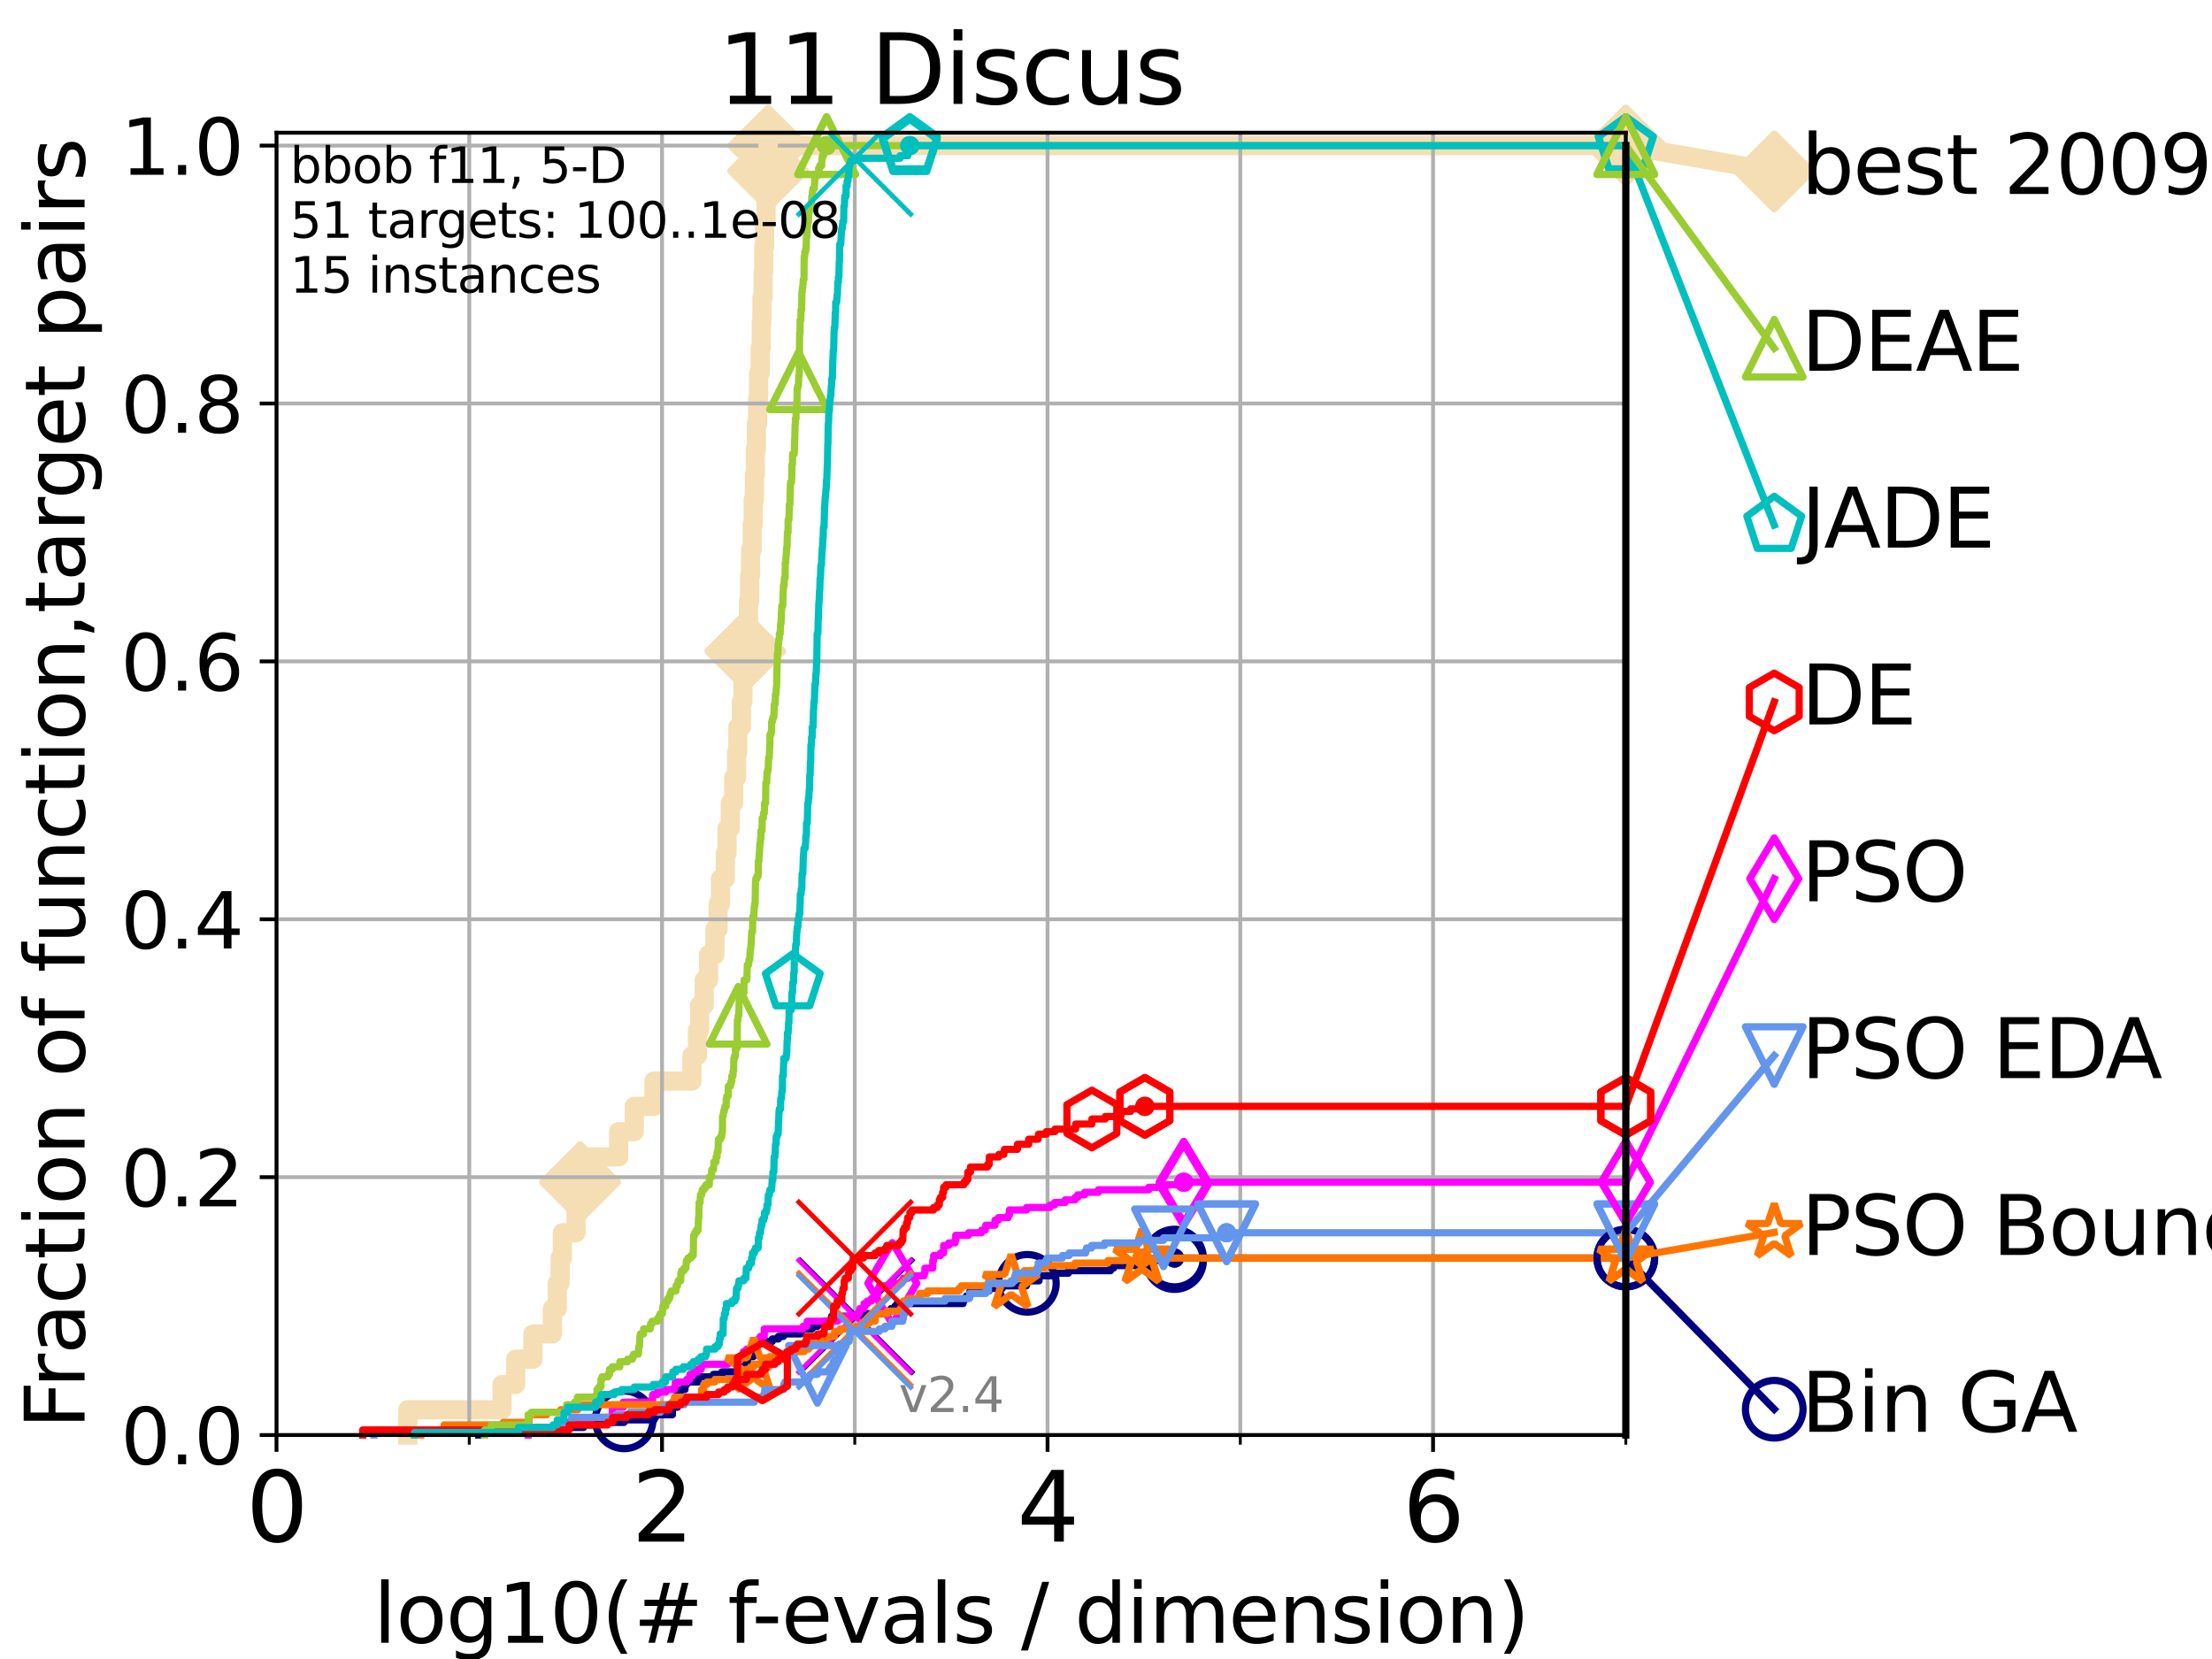 <?xml version="1.0" encoding="utf-8" standalone="no"?>
<!DOCTYPE svg PUBLIC "-//W3C//DTD SVG 1.1//EN"
  "http://www.w3.org/Graphics/SVG/1.1/DTD/svg11.dtd">
<svg height="345.6pt" version="1.1" viewBox="0 0 460.8 345.6" width="460.8pt" xmlns="http://www.w3.org/2000/svg" xmlns:xlink="http://www.w3.org/1999/xlink">
 <defs>
  <style type="text/css">*{stroke-linecap:butt;stroke-linejoin:round;}</style>
 </defs>
 <g id="figure_1">
  <g id="patch_1">
   <path d="M 0 345.6 
L 460.8 345.6 
L 460.8 0 
L 0 0 
z
" style="fill:#ffffff;"/>
  </g>
  <g id="axes_1">
   <g id="patch_2">
    <path d="M 57.6 298.944 
L 338.688 298.944 
L 338.688 27.648 
L 57.6 27.648 
z
" style="fill:#ffffff;"/>
   </g>
   <g id="line2d_1">
    <path d="M 84.956 298.944 
L 84.956 293.677 
L 104.592 293.677 
L 104.592 288.41 
L 107.415 288.41 
L 107.415 283.143 
L 111.023 283.143 
L 111.023 277.877 
L 115.077 277.877 
L 115.077 272.61 
L 116.081 272.61 
L 116.081 267.343 
L 116.68 267.343 
L 116.68 262.076 
L 117.145 262.076 
L 117.145 256.809 
L 119.997 256.809 
L 119.997 251.542 
L 120.852 251.542 
L 120.852 246.275 
L 122.105 246.275 
L 122.105 241.009 
L 128.886 241.009 
L 128.886 235.742 
L 132.133 235.742 
L 132.133 230.475 
L 136.228 230.475 
L 136.228 225.208 
L 144.148 225.208 
L 144.148 219.941 
L 145.282 219.941 
L 145.282 214.674 
L 145.733 214.674 
L 145.733 209.407 
L 146.707 209.407 
L 146.707 204.141 
L 147.61 204.141 
L 147.61 198.874 
L 148.938 198.874 
L 148.938 193.607 
L 149.593 193.607 
L 149.593 188.34 
L 150.086 188.34 
L 150.086 183.073 
L 151.097 183.073 
L 151.097 177.806 
L 151.454 177.806 
L 151.454 172.539 
L 152.146 172.539 
L 152.146 167.272 
L 152.841 167.272 
L 152.841 162.006 
L 153.438 162.006 
L 153.438 156.739 
L 153.694 156.739 
L 153.694 151.472 
L 154.44 151.472 
L 154.44 146.205 
L 154.774 146.205 
L 154.774 140.938 
L 155.258 140.938 
L 155.258 135.671 
L 155.502 135.671 
L 155.502 130.404 
L 155.929 130.404 
L 155.929 125.138 
L 156.163 125.138 
L 156.163 119.871 
L 156.358 119.871 
L 156.358 114.604 
L 156.682 114.604 
L 156.682 109.337 
L 156.895 109.337 
L 156.895 104.07 
L 157.151 104.07 
L 157.151 98.803 
L 157.347 98.803 
L 157.347 93.536 
L 157.574 93.536 
L 157.574 88.27 
L 157.821 88.27 
L 157.821 83.003 
L 158.02 83.003 
L 158.02 77.736 
L 158.358 77.736 
L 158.358 72.469 
L 158.583 72.469 
L 158.583 67.202 
L 158.721 67.202 
L 158.721 61.935 
L 158.973 61.935 
L 158.973 56.668 
L 159.098 56.668 
L 159.098 51.402 
L 159.294 51.402 
L 159.294 46.135 
L 159.598 46.135 
L 159.598 40.868 
L 159.877 40.868 
L 159.877 35.601 
L 160.015 35.601 
L 160.015 30.334 
L 338.688 30.334 
" style="fill:none;stroke:#f5deb3;stroke-linecap:square;stroke-width:4;"/>
   </g>
   <g id="line2d_2">
    <defs>
     <path d="M 0 7.778 
L 7.778 0 
L 0 -7.778 
L -7.778 0 
z
" id="ma8c13598e0" style="stroke:#f5deb3;stroke-linejoin:miter;stroke-width:1.5;"/>
    </defs>
    <g>
     <use style="fill:#f5deb3;stroke:#f5deb3;stroke-linejoin:miter;stroke-width:1.5;" x="120.852" xlink:href="#ma8c13598e0" y="246.275"/>
     <use style="fill:#f5deb3;stroke:#f5deb3;stroke-linejoin:miter;stroke-width:1.5;" x="155.258" xlink:href="#ma8c13598e0" y="135.671"/>
     <use style="fill:#f5deb3;stroke:#f5deb3;stroke-linejoin:miter;stroke-width:1.5;" x="160.015" xlink:href="#ma8c13598e0" y="35.601"/>
     <use style="fill:#f5deb3;stroke:#f5deb3;stroke-linejoin:miter;stroke-width:1.5;" x="160.015" xlink:href="#ma8c13598e0" y="30.334"/>
     <use style="fill:#f5deb3;stroke:#f5deb3;stroke-linejoin:miter;stroke-width:1.5;" x="338.688" xlink:href="#ma8c13598e0" y="30.334"/>
    </g>
   </g>
   <g id="line2d_3">
    <path style="fill:none;stroke:#f5deb3;stroke-linecap:square;stroke-width:4;"/>
    <g/>
   </g>
   <g id="line2d_4">
    <path d="M 338.688 30.334 
L 369.608 35.706 
" style="fill:none;stroke:#f5deb3;stroke-linecap:square;stroke-width:4;"/>
    <g>
     <use style="fill:#f5deb3;stroke:#f5deb3;stroke-linejoin:miter;stroke-width:1.5;" x="338.688" xlink:href="#ma8c13598e0" y="30.334"/>
     <use style="fill:#f5deb3;stroke:#f5deb3;stroke-linejoin:miter;stroke-width:1.5;" x="369.608" xlink:href="#ma8c13598e0" y="35.706"/>
    </g>
   </g>
   <g id="matplotlib.axis_1">
    <g id="xtick_1">
     <g id="line2d_5">
      <path clip-path="url(#pd1072501ab)" d="M 57.6 298.944 
L 57.6 27.648 
" style="fill:none;stroke:#b0b0b0;stroke-linecap:square;stroke-width:0.8;"/>
     </g>
     <g id="line2d_6">
      <defs>
       <path d="M 0 0 
L 0 3.5 
" id="m00c0fac373" style="stroke:#000000;stroke-width:0.8;"/>
      </defs>
      <g>
       <use style="stroke:#000000;stroke-width:0.8;" x="57.6" xlink:href="#m00c0fac373" y="298.944"/>
      </g>
     </g>
     <g id="text_1">
      <!-- 0 -->
      <g transform="translate(51.237 321.141)scale(0.2 -0.2)">
       <defs>
        <path d="M 2034 4250 
Q 1547 4250 1301 3770 
Q 1056 3291 1056 2328 
Q 1056 1369 1301 889 
Q 1547 409 2034 409 
Q 2525 409 2770 889 
Q 3016 1369 3016 2328 
Q 3016 3291 2770 3770 
Q 2525 4250 2034 4250 
z
M 2034 4750 
Q 2819 4750 3233 4129 
Q 3647 3509 3647 2328 
Q 3647 1150 3233 529 
Q 2819 -91 2034 -91 
Q 1250 -91 836 529 
Q 422 1150 422 2328 
Q 422 3509 836 4129 
Q 1250 4750 2034 4750 
z
" id="DejaVuSans-30" transform="scale(0.016)"/>
       </defs>
       <use xlink:href="#DejaVuSans-30"/>
      </g>
     </g>
    </g>
    <g id="xtick_2">
     <g id="line2d_7">
      <path clip-path="url(#pd1072501ab)" d="M 137.911 298.944 
L 137.911 27.648 
" style="fill:none;stroke:#b0b0b0;stroke-linecap:square;stroke-width:0.8;"/>
     </g>
     <g id="line2d_8">
      <g>
       <use style="stroke:#000000;stroke-width:0.8;" x="137.911" xlink:href="#m00c0fac373" y="298.944"/>
      </g>
     </g>
     <g id="text_2">
      <!-- 2 -->
      <g transform="translate(131.548 321.141)scale(0.2 -0.2)">
       <defs>
        <path d="M 1228 531 
L 3431 531 
L 3431 0 
L 469 0 
L 469 531 
Q 828 903 1448 1529 
Q 2069 2156 2228 2338 
Q 2531 2678 2651 2914 
Q 2772 3150 2772 3378 
Q 2772 3750 2511 3984 
Q 2250 4219 1831 4219 
Q 1534 4219 1204 4116 
Q 875 4013 500 3803 
L 500 4441 
Q 881 4594 1212 4672 
Q 1544 4750 1819 4750 
Q 2544 4750 2975 4387 
Q 3406 4025 3406 3419 
Q 3406 3131 3298 2873 
Q 3191 2616 2906 2266 
Q 2828 2175 2409 1742 
Q 1991 1309 1228 531 
z
" id="DejaVuSans-32" transform="scale(0.016)"/>
       </defs>
       <use xlink:href="#DejaVuSans-32"/>
      </g>
     </g>
    </g>
    <g id="xtick_3">
     <g id="line2d_9">
      <path clip-path="url(#pd1072501ab)" d="M 218.222 298.944 
L 218.222 27.648 
" style="fill:none;stroke:#b0b0b0;stroke-linecap:square;stroke-width:0.8;"/>
     </g>
     <g id="line2d_10">
      <g>
       <use style="stroke:#000000;stroke-width:0.8;" x="218.222" xlink:href="#m00c0fac373" y="298.944"/>
      </g>
     </g>
     <g id="text_3">
      <!-- 4 -->
      <g transform="translate(211.859 321.141)scale(0.2 -0.2)">
       <defs>
        <path d="M 2419 4116 
L 825 1625 
L 2419 1625 
L 2419 4116 
z
M 2253 4666 
L 3047 4666 
L 3047 1625 
L 3713 1625 
L 3713 1100 
L 3047 1100 
L 3047 0 
L 2419 0 
L 2419 1100 
L 313 1100 
L 313 1709 
L 2253 4666 
z
" id="DejaVuSans-34" transform="scale(0.016)"/>
       </defs>
       <use xlink:href="#DejaVuSans-34"/>
      </g>
     </g>
    </g>
    <g id="xtick_4">
     <g id="line2d_11">
      <path clip-path="url(#pd1072501ab)" d="M 298.533 298.944 
L 298.533 27.648 
" style="fill:none;stroke:#b0b0b0;stroke-linecap:square;stroke-width:0.8;"/>
     </g>
     <g id="line2d_12">
      <g>
       <use style="stroke:#000000;stroke-width:0.8;" x="298.533" xlink:href="#m00c0fac373" y="298.944"/>
      </g>
     </g>
     <g id="text_4">
      <!-- 6 -->
      <g transform="translate(292.17 321.141)scale(0.2 -0.2)">
       <defs>
        <path d="M 2113 2584 
Q 1688 2584 1439 2293 
Q 1191 2003 1191 1497 
Q 1191 994 1439 701 
Q 1688 409 2113 409 
Q 2538 409 2786 701 
Q 3034 994 3034 1497 
Q 3034 2003 2786 2293 
Q 2538 2584 2113 2584 
z
M 3366 4563 
L 3366 3988 
Q 3128 4100 2886 4159 
Q 2644 4219 2406 4219 
Q 1781 4219 1451 3797 
Q 1122 3375 1075 2522 
Q 1259 2794 1537 2939 
Q 1816 3084 2150 3084 
Q 2853 3084 3261 2657 
Q 3669 2231 3669 1497 
Q 3669 778 3244 343 
Q 2819 -91 2113 -91 
Q 1303 -91 875 529 
Q 447 1150 447 2328 
Q 447 3434 972 4092 
Q 1497 4750 2381 4750 
Q 2619 4750 2861 4703 
Q 3103 4656 3366 4563 
z
" id="DejaVuSans-36" transform="scale(0.016)"/>
       </defs>
       <use xlink:href="#DejaVuSans-36"/>
      </g>
     </g>
    </g>
    <g id="xtick_5">
     <g id="line2d_13">
      <path clip-path="url(#pd1072501ab)" d="M 97.755 298.944 
L 97.755 27.648 
" style="fill:none;stroke:#b0b0b0;stroke-linecap:square;stroke-width:0.8;"/>
     </g>
     <g id="line2d_14">
      <defs>
       <path d="M 0 0 
L 0 2 
" id="m9243ce054c" style="stroke:#000000;stroke-width:0.6;"/>
      </defs>
      <g>
       <use style="stroke:#000000;stroke-width:0.6;" x="97.755" xlink:href="#m9243ce054c" y="298.944"/>
      </g>
     </g>
    </g>
    <g id="xtick_6">
     <g id="line2d_15">
      <path clip-path="url(#pd1072501ab)" d="M 178.066 298.944 
L 178.066 27.648 
" style="fill:none;stroke:#b0b0b0;stroke-linecap:square;stroke-width:0.8;"/>
     </g>
     <g id="line2d_16">
      <g>
       <use style="stroke:#000000;stroke-width:0.6;" x="178.066" xlink:href="#m9243ce054c" y="298.944"/>
      </g>
     </g>
    </g>
    <g id="xtick_7">
     <g id="line2d_17">
      <path clip-path="url(#pd1072501ab)" d="M 258.377 298.944 
L 258.377 27.648 
" style="fill:none;stroke:#b0b0b0;stroke-linecap:square;stroke-width:0.8;"/>
     </g>
     <g id="line2d_18">
      <g>
       <use style="stroke:#000000;stroke-width:0.6;" x="258.377" xlink:href="#m9243ce054c" y="298.944"/>
      </g>
     </g>
    </g>
    <g id="xtick_8">
     <g id="line2d_19">
      <path clip-path="url(#pd1072501ab)" d="M 338.688 298.944 
L 338.688 27.648 
" style="fill:none;stroke:#b0b0b0;stroke-linecap:square;stroke-width:0.8;"/>
     </g>
     <g id="line2d_20">
      <g>
       <use style="stroke:#000000;stroke-width:0.6;" x="338.688" xlink:href="#m9243ce054c" y="298.944"/>
      </g>
     </g>
    </g>
    <g id="text_5">
     <!-- log10(# f-evals / dimension) -->
     <g transform="translate(77.764 342.218)scale(0.17 -0.17)">
      <defs>
       <path d="M 603 4863 
L 1178 4863 
L 1178 0 
L 603 0 
L 603 4863 
z
" id="DejaVuSans-6c" transform="scale(0.016)"/>
       <path d="M 1959 3097 
Q 1497 3097 1228 2736 
Q 959 2375 959 1747 
Q 959 1119 1226 758 
Q 1494 397 1959 397 
Q 2419 397 2687 759 
Q 2956 1122 2956 1747 
Q 2956 2369 2687 2733 
Q 2419 3097 1959 3097 
z
M 1959 3584 
Q 2709 3584 3137 3096 
Q 3566 2609 3566 1747 
Q 3566 888 3137 398 
Q 2709 -91 1959 -91 
Q 1206 -91 779 398 
Q 353 888 353 1747 
Q 353 2609 779 3096 
Q 1206 3584 1959 3584 
z
" id="DejaVuSans-6f" transform="scale(0.016)"/>
       <path d="M 2906 1791 
Q 2906 2416 2648 2759 
Q 2391 3103 1925 3103 
Q 1463 3103 1205 2759 
Q 947 2416 947 1791 
Q 947 1169 1205 825 
Q 1463 481 1925 481 
Q 2391 481 2648 825 
Q 2906 1169 2906 1791 
z
M 3481 434 
Q 3481 -459 3084 -895 
Q 2688 -1331 1869 -1331 
Q 1566 -1331 1297 -1286 
Q 1028 -1241 775 -1147 
L 775 -588 
Q 1028 -725 1275 -790 
Q 1522 -856 1778 -856 
Q 2344 -856 2625 -561 
Q 2906 -266 2906 331 
L 2906 616 
Q 2728 306 2450 153 
Q 2172 0 1784 0 
Q 1141 0 747 490 
Q 353 981 353 1791 
Q 353 2603 747 3093 
Q 1141 3584 1784 3584 
Q 2172 3584 2450 3431 
Q 2728 3278 2906 2969 
L 2906 3500 
L 3481 3500 
L 3481 434 
z
" id="DejaVuSans-67" transform="scale(0.016)"/>
       <path d="M 794 531 
L 1825 531 
L 1825 4091 
L 703 3866 
L 703 4441 
L 1819 4666 
L 2450 4666 
L 2450 531 
L 3481 531 
L 3481 0 
L 794 0 
L 794 531 
z
" id="DejaVuSans-31" transform="scale(0.016)"/>
       <path d="M 1984 4856 
Q 1566 4138 1362 3434 
Q 1159 2731 1159 2009 
Q 1159 1288 1364 580 
Q 1569 -128 1984 -844 
L 1484 -844 
Q 1016 -109 783 600 
Q 550 1309 550 2009 
Q 550 2706 781 3412 
Q 1013 4119 1484 4856 
L 1984 4856 
z
" id="DejaVuSans-28" transform="scale(0.016)"/>
       <path d="M 3272 2816 
L 2363 2816 
L 2100 1772 
L 3016 1772 
L 3272 2816 
z
M 2803 4594 
L 2478 3297 
L 3391 3297 
L 3719 4594 
L 4219 4594 
L 3897 3297 
L 4872 3297 
L 4872 2816 
L 3775 2816 
L 3519 1772 
L 4513 1772 
L 4513 1294 
L 3397 1294 
L 3072 0 
L 2572 0 
L 2894 1294 
L 1978 1294 
L 1656 0 
L 1153 0 
L 1478 1294 
L 494 1294 
L 494 1772 
L 1594 1772 
L 1856 2816 
L 850 2816 
L 850 3297 
L 1978 3297 
L 2297 4594 
L 2803 4594 
z
" id="DejaVuSans-23" transform="scale(0.016)"/>
       <path id="DejaVuSans-20" transform="scale(0.016)"/>
       <path d="M 2375 4863 
L 2375 4384 
L 1825 4384 
Q 1516 4384 1395 4259 
Q 1275 4134 1275 3809 
L 1275 3500 
L 2222 3500 
L 2222 3053 
L 1275 3053 
L 1275 0 
L 697 0 
L 697 3053 
L 147 3053 
L 147 3500 
L 697 3500 
L 697 3744 
Q 697 4328 969 4595 
Q 1241 4863 1831 4863 
L 2375 4863 
z
" id="DejaVuSans-66" transform="scale(0.016)"/>
       <path d="M 313 2009 
L 1997 2009 
L 1997 1497 
L 313 1497 
L 313 2009 
z
" id="DejaVuSans-2d" transform="scale(0.016)"/>
       <path d="M 3597 1894 
L 3597 1613 
L 953 1613 
Q 991 1019 1311 708 
Q 1631 397 2203 397 
Q 2534 397 2845 478 
Q 3156 559 3463 722 
L 3463 178 
Q 3153 47 2828 -22 
Q 2503 -91 2169 -91 
Q 1331 -91 842 396 
Q 353 884 353 1716 
Q 353 2575 817 3079 
Q 1281 3584 2069 3584 
Q 2775 3584 3186 3129 
Q 3597 2675 3597 1894 
z
M 3022 2063 
Q 3016 2534 2758 2815 
Q 2500 3097 2075 3097 
Q 1594 3097 1305 2825 
Q 1016 2553 972 2059 
L 3022 2063 
z
" id="DejaVuSans-65" transform="scale(0.016)"/>
       <path d="M 191 3500 
L 800 3500 
L 1894 563 
L 2988 3500 
L 3597 3500 
L 2284 0 
L 1503 0 
L 191 3500 
z
" id="DejaVuSans-76" transform="scale(0.016)"/>
       <path d="M 2194 1759 
Q 1497 1759 1228 1600 
Q 959 1441 959 1056 
Q 959 750 1161 570 
Q 1363 391 1709 391 
Q 2188 391 2477 730 
Q 2766 1069 2766 1631 
L 2766 1759 
L 2194 1759 
z
M 3341 1997 
L 3341 0 
L 2766 0 
L 2766 531 
Q 2569 213 2275 61 
Q 1981 -91 1556 -91 
Q 1019 -91 701 211 
Q 384 513 384 1019 
Q 384 1609 779 1909 
Q 1175 2209 1959 2209 
L 2766 2209 
L 2766 2266 
Q 2766 2663 2505 2880 
Q 2244 3097 1772 3097 
Q 1472 3097 1187 3025 
Q 903 2953 641 2809 
L 641 3341 
Q 956 3463 1253 3523 
Q 1550 3584 1831 3584 
Q 2591 3584 2966 3190 
Q 3341 2797 3341 1997 
z
" id="DejaVuSans-61" transform="scale(0.016)"/>
       <path d="M 2834 3397 
L 2834 2853 
Q 2591 2978 2328 3040 
Q 2066 3103 1784 3103 
Q 1356 3103 1142 2972 
Q 928 2841 928 2578 
Q 928 2378 1081 2264 
Q 1234 2150 1697 2047 
L 1894 2003 
Q 2506 1872 2764 1633 
Q 3022 1394 3022 966 
Q 3022 478 2636 193 
Q 2250 -91 1575 -91 
Q 1294 -91 989 -36 
Q 684 19 347 128 
L 347 722 
Q 666 556 975 473 
Q 1284 391 1588 391 
Q 1994 391 2212 530 
Q 2431 669 2431 922 
Q 2431 1156 2273 1281 
Q 2116 1406 1581 1522 
L 1381 1569 
Q 847 1681 609 1914 
Q 372 2147 372 2553 
Q 372 3047 722 3315 
Q 1072 3584 1716 3584 
Q 2034 3584 2315 3537 
Q 2597 3491 2834 3397 
z
" id="DejaVuSans-73" transform="scale(0.016)"/>
       <path d="M 1625 4666 
L 2156 4666 
L 531 -594 
L 0 -594 
L 1625 4666 
z
" id="DejaVuSans-2f" transform="scale(0.016)"/>
       <path d="M 2906 2969 
L 2906 4863 
L 3481 4863 
L 3481 0 
L 2906 0 
L 2906 525 
Q 2725 213 2448 61 
Q 2172 -91 1784 -91 
Q 1150 -91 751 415 
Q 353 922 353 1747 
Q 353 2572 751 3078 
Q 1150 3584 1784 3584 
Q 2172 3584 2448 3432 
Q 2725 3281 2906 2969 
z
M 947 1747 
Q 947 1113 1208 752 
Q 1469 391 1925 391 
Q 2381 391 2643 752 
Q 2906 1113 2906 1747 
Q 2906 2381 2643 2742 
Q 2381 3103 1925 3103 
Q 1469 3103 1208 2742 
Q 947 2381 947 1747 
z
" id="DejaVuSans-64" transform="scale(0.016)"/>
       <path d="M 603 3500 
L 1178 3500 
L 1178 0 
L 603 0 
L 603 3500 
z
M 603 4863 
L 1178 4863 
L 1178 4134 
L 603 4134 
L 603 4863 
z
" id="DejaVuSans-69" transform="scale(0.016)"/>
       <path d="M 3328 2828 
Q 3544 3216 3844 3400 
Q 4144 3584 4550 3584 
Q 5097 3584 5394 3201 
Q 5691 2819 5691 2113 
L 5691 0 
L 5113 0 
L 5113 2094 
Q 5113 2597 4934 2840 
Q 4756 3084 4391 3084 
Q 3944 3084 3684 2787 
Q 3425 2491 3425 1978 
L 3425 0 
L 2847 0 
L 2847 2094 
Q 2847 2600 2669 2842 
Q 2491 3084 2119 3084 
Q 1678 3084 1418 2786 
Q 1159 2488 1159 1978 
L 1159 0 
L 581 0 
L 581 3500 
L 1159 3500 
L 1159 2956 
Q 1356 3278 1631 3431 
Q 1906 3584 2284 3584 
Q 2666 3584 2933 3390 
Q 3200 3197 3328 2828 
z
" id="DejaVuSans-6d" transform="scale(0.016)"/>
       <path d="M 3513 2113 
L 3513 0 
L 2938 0 
L 2938 2094 
Q 2938 2591 2744 2837 
Q 2550 3084 2163 3084 
Q 1697 3084 1428 2787 
Q 1159 2491 1159 1978 
L 1159 0 
L 581 0 
L 581 3500 
L 1159 3500 
L 1159 2956 
Q 1366 3272 1645 3428 
Q 1925 3584 2291 3584 
Q 2894 3584 3203 3211 
Q 3513 2838 3513 2113 
z
" id="DejaVuSans-6e" transform="scale(0.016)"/>
       <path d="M 513 4856 
L 1013 4856 
Q 1481 4119 1714 3412 
Q 1947 2706 1947 2009 
Q 1947 1309 1714 600 
Q 1481 -109 1013 -844 
L 513 -844 
Q 928 -128 1133 580 
Q 1338 1288 1338 2009 
Q 1338 2731 1133 3434 
Q 928 4138 513 4856 
z
" id="DejaVuSans-29" transform="scale(0.016)"/>
      </defs>
      <use xlink:href="#DejaVuSans-6c"/>
      <use x="27.783" xlink:href="#DejaVuSans-6f"/>
      <use x="88.965" xlink:href="#DejaVuSans-67"/>
      <use x="152.441" xlink:href="#DejaVuSans-31"/>
      <use x="216.064" xlink:href="#DejaVuSans-30"/>
      <use x="279.688" xlink:href="#DejaVuSans-28"/>
      <use x="318.701" xlink:href="#DejaVuSans-23"/>
      <use x="402.49" xlink:href="#DejaVuSans-20"/>
      <use x="434.277" xlink:href="#DejaVuSans-66"/>
      <use x="463.982" xlink:href="#DejaVuSans-2d"/>
      <use x="500.066" xlink:href="#DejaVuSans-65"/>
      <use x="561.59" xlink:href="#DejaVuSans-76"/>
      <use x="620.77" xlink:href="#DejaVuSans-61"/>
      <use x="682.049" xlink:href="#DejaVuSans-6c"/>
      <use x="709.832" xlink:href="#DejaVuSans-73"/>
      <use x="761.932" xlink:href="#DejaVuSans-20"/>
      <use x="793.719" xlink:href="#DejaVuSans-2f"/>
      <use x="827.41" xlink:href="#DejaVuSans-20"/>
      <use x="859.197" xlink:href="#DejaVuSans-64"/>
      <use x="922.674" xlink:href="#DejaVuSans-69"/>
      <use x="950.457" xlink:href="#DejaVuSans-6d"/>
      <use x="1047.869" xlink:href="#DejaVuSans-65"/>
      <use x="1109.393" xlink:href="#DejaVuSans-6e"/>
      <use x="1172.771" xlink:href="#DejaVuSans-73"/>
      <use x="1224.871" xlink:href="#DejaVuSans-69"/>
      <use x="1252.654" xlink:href="#DejaVuSans-6f"/>
      <use x="1313.836" xlink:href="#DejaVuSans-6e"/>
      <use x="1377.215" xlink:href="#DejaVuSans-29"/>
     </g>
    </g>
   </g>
   <g id="matplotlib.axis_2">
    <g id="ytick_1">
     <g id="line2d_21">
      <path clip-path="url(#pd1072501ab)" d="M 57.6 298.944 
L 338.688 298.944 
" style="fill:none;stroke:#b0b0b0;stroke-linecap:square;stroke-width:0.8;"/>
     </g>
     <g id="line2d_22">
      <defs>
       <path d="M 0 0 
L -3.5 0 
" id="m92372f4589" style="stroke:#000000;stroke-width:0.8;"/>
      </defs>
      <g>
       <use style="stroke:#000000;stroke-width:0.8;" x="57.6" xlink:href="#m92372f4589" y="298.944"/>
      </g>
     </g>
     <g id="text_6">
      <!-- 0.0 -->
      <g transform="translate(25.155 305.023)scale(0.16 -0.16)">
       <defs>
        <path d="M 684 794 
L 1344 794 
L 1344 0 
L 684 0 
L 684 794 
z
" id="DejaVuSans-2e" transform="scale(0.016)"/>
       </defs>
       <use xlink:href="#DejaVuSans-30"/>
       <use x="63.623" xlink:href="#DejaVuSans-2e"/>
       <use x="95.41" xlink:href="#DejaVuSans-30"/>
      </g>
     </g>
    </g>
    <g id="ytick_2">
     <g id="line2d_23">
      <path clip-path="url(#pd1072501ab)" d="M 57.6 245.222 
L 338.688 245.222 
" style="fill:none;stroke:#b0b0b0;stroke-linecap:square;stroke-width:0.8;"/>
     </g>
     <g id="line2d_24">
      <g>
       <use style="stroke:#000000;stroke-width:0.8;" x="57.6" xlink:href="#m92372f4589" y="245.222"/>
      </g>
     </g>
     <g id="text_7">
      <!-- 0.2 -->
      <g transform="translate(25.155 251.301)scale(0.16 -0.16)">
       <use xlink:href="#DejaVuSans-30"/>
       <use x="63.623" xlink:href="#DejaVuSans-2e"/>
       <use x="95.41" xlink:href="#DejaVuSans-32"/>
      </g>
     </g>
    </g>
    <g id="ytick_3">
     <g id="line2d_25">
      <path clip-path="url(#pd1072501ab)" d="M 57.6 191.5 
L 338.688 191.5 
" style="fill:none;stroke:#b0b0b0;stroke-linecap:square;stroke-width:0.8;"/>
     </g>
     <g id="line2d_26">
      <g>
       <use style="stroke:#000000;stroke-width:0.8;" x="57.6" xlink:href="#m92372f4589" y="191.5"/>
      </g>
     </g>
     <g id="text_8">
      <!-- 0.4 -->
      <g transform="translate(25.155 197.579)scale(0.16 -0.16)">
       <use xlink:href="#DejaVuSans-30"/>
       <use x="63.623" xlink:href="#DejaVuSans-2e"/>
       <use x="95.41" xlink:href="#DejaVuSans-34"/>
      </g>
     </g>
    </g>
    <g id="ytick_4">
     <g id="line2d_27">
      <path clip-path="url(#pd1072501ab)" d="M 57.6 137.778 
L 338.688 137.778 
" style="fill:none;stroke:#b0b0b0;stroke-linecap:square;stroke-width:0.8;"/>
     </g>
     <g id="line2d_28">
      <g>
       <use style="stroke:#000000;stroke-width:0.8;" x="57.6" xlink:href="#m92372f4589" y="137.778"/>
      </g>
     </g>
     <g id="text_9">
      <!-- 0.6 -->
      <g transform="translate(25.155 143.857)scale(0.16 -0.16)">
       <use xlink:href="#DejaVuSans-30"/>
       <use x="63.623" xlink:href="#DejaVuSans-2e"/>
       <use x="95.41" xlink:href="#DejaVuSans-36"/>
      </g>
     </g>
    </g>
    <g id="ytick_5">
     <g id="line2d_29">
      <path clip-path="url(#pd1072501ab)" d="M 57.6 84.056 
L 338.688 84.056 
" style="fill:none;stroke:#b0b0b0;stroke-linecap:square;stroke-width:0.8;"/>
     </g>
     <g id="line2d_30">
      <g>
       <use style="stroke:#000000;stroke-width:0.8;" x="57.6" xlink:href="#m92372f4589" y="84.056"/>
      </g>
     </g>
     <g id="text_10">
      <!-- 0.8 -->
      <g transform="translate(25.155 90.135)scale(0.16 -0.16)">
       <defs>
        <path d="M 2034 2216 
Q 1584 2216 1326 1975 
Q 1069 1734 1069 1313 
Q 1069 891 1326 650 
Q 1584 409 2034 409 
Q 2484 409 2743 651 
Q 3003 894 3003 1313 
Q 3003 1734 2745 1975 
Q 2488 2216 2034 2216 
z
M 1403 2484 
Q 997 2584 770 2862 
Q 544 3141 544 3541 
Q 544 4100 942 4425 
Q 1341 4750 2034 4750 
Q 2731 4750 3128 4425 
Q 3525 4100 3525 3541 
Q 3525 3141 3298 2862 
Q 3072 2584 2669 2484 
Q 3125 2378 3379 2068 
Q 3634 1759 3634 1313 
Q 3634 634 3220 271 
Q 2806 -91 2034 -91 
Q 1263 -91 848 271 
Q 434 634 434 1313 
Q 434 1759 690 2068 
Q 947 2378 1403 2484 
z
M 1172 3481 
Q 1172 3119 1398 2916 
Q 1625 2713 2034 2713 
Q 2441 2713 2670 2916 
Q 2900 3119 2900 3481 
Q 2900 3844 2670 4047 
Q 2441 4250 2034 4250 
Q 1625 4250 1398 4047 
Q 1172 3844 1172 3481 
z
" id="DejaVuSans-38" transform="scale(0.016)"/>
       </defs>
       <use xlink:href="#DejaVuSans-30"/>
       <use x="63.623" xlink:href="#DejaVuSans-2e"/>
       <use x="95.41" xlink:href="#DejaVuSans-38"/>
      </g>
     </g>
    </g>
    <g id="ytick_6">
     <g id="line2d_31">
      <path clip-path="url(#pd1072501ab)" d="M 57.6 30.334 
L 338.688 30.334 
" style="fill:none;stroke:#b0b0b0;stroke-linecap:square;stroke-width:0.8;"/>
     </g>
     <g id="line2d_32">
      <g>
       <use style="stroke:#000000;stroke-width:0.8;" x="57.6" xlink:href="#m92372f4589" y="30.334"/>
      </g>
     </g>
     <g id="text_11">
      <!-- 1.0 -->
      <g transform="translate(25.155 36.413)scale(0.16 -0.16)">
       <use xlink:href="#DejaVuSans-31"/>
       <use x="63.623" xlink:href="#DejaVuSans-2e"/>
       <use x="95.41" xlink:href="#DejaVuSans-30"/>
      </g>
     </g>
    </g>
    <g id="text_12">
     <!-- Fraction of function,target pairs -->
     <g transform="translate(17.62 297.681)rotate(-90)scale(0.17 -0.17)">
      <defs>
       <path d="M 628 4666 
L 3309 4666 
L 3309 4134 
L 1259 4134 
L 1259 2759 
L 3109 2759 
L 3109 2228 
L 1259 2228 
L 1259 0 
L 628 0 
L 628 4666 
z
" id="DejaVuSans-46" transform="scale(0.016)"/>
       <path d="M 2631 2963 
Q 2534 3019 2420 3045 
Q 2306 3072 2169 3072 
Q 1681 3072 1420 2755 
Q 1159 2438 1159 1844 
L 1159 0 
L 581 0 
L 581 3500 
L 1159 3500 
L 1159 2956 
Q 1341 3275 1631 3429 
Q 1922 3584 2338 3584 
Q 2397 3584 2469 3576 
Q 2541 3569 2628 3553 
L 2631 2963 
z
" id="DejaVuSans-72" transform="scale(0.016)"/>
       <path d="M 3122 3366 
L 3122 2828 
Q 2878 2963 2633 3030 
Q 2388 3097 2138 3097 
Q 1578 3097 1268 2742 
Q 959 2388 959 1747 
Q 959 1106 1268 751 
Q 1578 397 2138 397 
Q 2388 397 2633 464 
Q 2878 531 3122 666 
L 3122 134 
Q 2881 22 2623 -34 
Q 2366 -91 2075 -91 
Q 1284 -91 818 406 
Q 353 903 353 1747 
Q 353 2603 823 3093 
Q 1294 3584 2113 3584 
Q 2378 3584 2631 3529 
Q 2884 3475 3122 3366 
z
" id="DejaVuSans-63" transform="scale(0.016)"/>
       <path d="M 1172 4494 
L 1172 3500 
L 2356 3500 
L 2356 3053 
L 1172 3053 
L 1172 1153 
Q 1172 725 1289 603 
Q 1406 481 1766 481 
L 2356 481 
L 2356 0 
L 1766 0 
Q 1100 0 847 248 
Q 594 497 594 1153 
L 594 3053 
L 172 3053 
L 172 3500 
L 594 3500 
L 594 4494 
L 1172 4494 
z
" id="DejaVuSans-74" transform="scale(0.016)"/>
       <path d="M 544 1381 
L 544 3500 
L 1119 3500 
L 1119 1403 
Q 1119 906 1312 657 
Q 1506 409 1894 409 
Q 2359 409 2629 706 
Q 2900 1003 2900 1516 
L 2900 3500 
L 3475 3500 
L 3475 0 
L 2900 0 
L 2900 538 
Q 2691 219 2414 64 
Q 2138 -91 1772 -91 
Q 1169 -91 856 284 
Q 544 659 544 1381 
z
M 1991 3584 
L 1991 3584 
z
" id="DejaVuSans-75" transform="scale(0.016)"/>
       <path d="M 750 794 
L 1409 794 
L 1409 256 
L 897 -744 
L 494 -744 
L 750 256 
L 750 794 
z
" id="DejaVuSans-2c" transform="scale(0.016)"/>
       <path d="M 1159 525 
L 1159 -1331 
L 581 -1331 
L 581 3500 
L 1159 3500 
L 1159 2969 
Q 1341 3281 1617 3432 
Q 1894 3584 2278 3584 
Q 2916 3584 3314 3078 
Q 3713 2572 3713 1747 
Q 3713 922 3314 415 
Q 2916 -91 2278 -91 
Q 1894 -91 1617 61 
Q 1341 213 1159 525 
z
M 3116 1747 
Q 3116 2381 2855 2742 
Q 2594 3103 2138 3103 
Q 1681 3103 1420 2742 
Q 1159 2381 1159 1747 
Q 1159 1113 1420 752 
Q 1681 391 2138 391 
Q 2594 391 2855 752 
Q 3116 1113 3116 1747 
z
" id="DejaVuSans-70" transform="scale(0.016)"/>
      </defs>
      <use xlink:href="#DejaVuSans-46"/>
      <use x="50.27" xlink:href="#DejaVuSans-72"/>
      <use x="91.383" xlink:href="#DejaVuSans-61"/>
      <use x="152.662" xlink:href="#DejaVuSans-63"/>
      <use x="207.643" xlink:href="#DejaVuSans-74"/>
      <use x="246.852" xlink:href="#DejaVuSans-69"/>
      <use x="274.635" xlink:href="#DejaVuSans-6f"/>
      <use x="335.816" xlink:href="#DejaVuSans-6e"/>
      <use x="399.195" xlink:href="#DejaVuSans-20"/>
      <use x="430.982" xlink:href="#DejaVuSans-6f"/>
      <use x="492.164" xlink:href="#DejaVuSans-66"/>
      <use x="527.369" xlink:href="#DejaVuSans-20"/>
      <use x="559.156" xlink:href="#DejaVuSans-66"/>
      <use x="594.361" xlink:href="#DejaVuSans-75"/>
      <use x="657.74" xlink:href="#DejaVuSans-6e"/>
      <use x="721.119" xlink:href="#DejaVuSans-63"/>
      <use x="776.1" xlink:href="#DejaVuSans-74"/>
      <use x="815.309" xlink:href="#DejaVuSans-69"/>
      <use x="843.092" xlink:href="#DejaVuSans-6f"/>
      <use x="904.273" xlink:href="#DejaVuSans-6e"/>
      <use x="967.652" xlink:href="#DejaVuSans-2c"/>
      <use x="999.439" xlink:href="#DejaVuSans-74"/>
      <use x="1038.648" xlink:href="#DejaVuSans-61"/>
      <use x="1099.928" xlink:href="#DejaVuSans-72"/>
      <use x="1139.291" xlink:href="#DejaVuSans-67"/>
      <use x="1202.768" xlink:href="#DejaVuSans-65"/>
      <use x="1264.291" xlink:href="#DejaVuSans-74"/>
      <use x="1303.5" xlink:href="#DejaVuSans-20"/>
      <use x="1335.287" xlink:href="#DejaVuSans-70"/>
      <use x="1398.764" xlink:href="#DejaVuSans-61"/>
      <use x="1460.043" xlink:href="#DejaVuSans-69"/>
      <use x="1487.826" xlink:href="#DejaVuSans-72"/>
      <use x="1528.939" xlink:href="#DejaVuSans-73"/>
     </g>
    </g>
   </g>
   <g id="line2d_33">
    <defs>
     <path d="M 0 1.5 
C 0.398 1.5 0.779 1.342 1.061 1.061 
C 1.342 0.779 1.5 0.398 1.5 0 
C 1.5 -0.398 1.342 -0.779 1.061 -1.061 
C 0.779 -1.342 0.398 -1.5 0 -1.5 
C -0.398 -1.5 -0.779 -1.342 -1.061 -1.061 
C -1.342 -0.779 -1.5 -0.398 -1.5 0 
C -1.5 0.398 -1.342 0.779 -1.061 1.061 
C -0.779 1.342 -0.398 1.5 0 1.5 
z
" id="m7e58816a02" style="stroke:#f5deb3;"/>
    </defs>
    <g>
     <use style="fill:#f5deb3;stroke:#f5deb3;" x="160.015" xlink:href="#m7e58816a02" y="30.334"/>
     <use style="fill:#f5deb3;stroke:#f5deb3;" x="160.015" xlink:href="#m7e58816a02" y="30.334"/>
    </g>
   </g>
   <g id="line2d_34">
    <defs>
     <path d="M 0 1.5 
C 0.398 1.5 0.779 1.342 1.061 1.061 
C 1.342 0.779 1.5 0.398 1.5 0 
C 1.5 -0.398 1.342 -0.779 1.061 -1.061 
C 0.779 -1.342 0.398 -1.5 0 -1.5 
C -0.398 -1.5 -0.779 -1.342 -1.061 -1.061 
C -1.342 -0.779 -1.5 -0.398 -1.5 0 
C -1.5 0.398 -1.342 0.779 -1.061 1.061 
C -0.779 1.342 -0.398 1.5 0 1.5 
z
" id="m000b2054bc" style="stroke:#000080;"/>
    </defs>
    <g>
     <use style="fill:#000080;stroke:#000080;" x="244.677" xlink:href="#m000b2054bc" y="262.076"/>
     <use style="fill:#000080;stroke:#000080;" x="244.677" xlink:href="#m000b2054bc" y="262.076"/>
    </g>
   </g>
   <g id="line2d_35">
    <path d="M 99.732 298.944 
L 99.732 298.417 
L 109.668 298.417 
L 109.668 297.891 
L 117.145 297.891 
L 117.145 297.364 
L 121.579 297.364 
L 121.579 296.837 
L 124.595 296.837 
L 124.595 296.311 
L 130.019 296.311 
L 130.019 295.784 
L 136.266 295.784 
L 136.266 295.257 
L 136.57 295.257 
L 136.57 294.731 
L 140.073 294.731 
L 140.073 293.15 
L 141.148 293.15 
L 141.148 289.99 
L 141.69 289.99 
L 141.69 289.464 
L 142.7 289.464 
L 142.7 288.41 
L 143.041 288.41 
L 143.041 287.884 
L 145.486 287.884 
L 145.486 286.83 
L 148.602 286.83 
L 148.602 286.304 
L 150.412 286.304 
L 150.412 285.777 
L 154.263 285.777 
L 154.263 285.25 
L 154.372 285.25 
L 154.372 284.723 
L 155.451 284.723 
L 155.451 283.67 
L 155.754 283.67 
L 155.754 282.617 
L 156.918 282.617 
L 156.918 282.09 
L 157.186 282.09 
L 157.186 281.563 
L 157.461 281.563 
L 157.461 281.037 
L 157.608 281.037 
L 157.608 279.457 
L 160.868 279.457 
L 160.868 278.93 
L 162.156 278.93 
L 162.156 278.403 
L 163.201 278.403 
L 163.201 277.877 
L 166.809 277.877 
L 166.809 277.35 
L 167.008 277.35 
L 167.008 276.823 
L 169.198 276.823 
L 169.198 276.296 
L 170.321 276.296 
L 170.321 275.77 
L 171.514 275.77 
L 171.514 275.243 
L 173.11 275.243 
L 173.11 274.716 
L 173.239 274.716 
L 173.239 274.19 
L 180.173 274.19 
L 180.173 273.663 
L 184.142 273.663 
L 184.142 273.136 
L 185.592 273.136 
L 185.592 272.61 
L 186.443 272.61 
L 186.443 272.083 
L 186.869 272.083 
L 186.869 271.556 
L 200.631 271.556 
L 200.631 271.03 
L 200.821 271.03 
L 200.821 270.503 
L 201.339 270.503 
L 201.339 269.976 
L 202.072 269.976 
L 202.072 268.923 
L 206.051 268.923 
L 206.051 268.396 
L 208.808 268.396 
L 208.808 267.87 
L 213.806 267.87 
L 213.806 267.343 
L 214.02 267.343 
L 214.02 266.816 
L 216.456 266.816 
L 216.456 265.763 
L 219.991 265.763 
L 219.991 265.236 
L 222.559 265.236 
L 222.559 264.709 
L 231.342 264.709 
L 231.342 264.183 
L 231.953 264.183 
L 231.953 263.656 
L 239.254 263.656 
L 239.254 263.129 
L 240.283 263.129 
L 240.283 262.603 
L 244.677 262.603 
L 244.677 262.076 
L 338.688 262.076 
" style="fill:none;stroke:#000080;stroke-linecap:square;stroke-width:1.5;"/>
   </g>
   <g id="line2d_36">
    <defs>
     <path d="M 0 6 
C 1.591 6 3.117 5.368 4.243 4.243 
C 5.368 3.117 6 1.591 6 0 
C 6 -1.591 5.368 -3.117 4.243 -4.243 
C 3.117 -5.368 1.591 -6 0 -6 
C -1.591 -6 -3.117 -5.368 -4.243 -4.243 
C -5.368 -3.117 -6 -1.591 -6 0 
C -6 1.591 -5.368 3.117 -4.243 4.243 
C -3.117 5.368 -1.591 6 0 6 
z
" id="m12536c0109" style="stroke:#000080;stroke-width:1.5;"/>
    </defs>
    <g>
     <use style="fill-opacity:0;stroke:#000080;stroke-width:1.5;" x="130.019" xlink:href="#m12536c0109" y="295.784"/>
     <use style="fill-opacity:0;stroke:#000080;stroke-width:1.5;" x="214.02" xlink:href="#m12536c0109" y="267.343"/>
     <use style="fill-opacity:0;stroke:#000080;stroke-width:1.5;" x="244.677" xlink:href="#m12536c0109" y="262.603"/>
     <use style="fill-opacity:0;stroke:#000080;stroke-width:1.5;" x="244.677" xlink:href="#m12536c0109" y="262.076"/>
     <use style="fill-opacity:0;stroke:#000080;stroke-width:1.5;" x="338.688" xlink:href="#m12536c0109" y="262.076"/>
    </g>
   </g>
   <g id="line2d_37">
    <path style="fill:none;stroke:#000080;stroke-linecap:square;stroke-width:1.5;"/>
    <g/>
   </g>
   <g id="line2d_38">
    <path clip-path="url(#pd1072501ab)" d="M 178.329 274.19 
" style="fill:none;stroke:#000080;stroke-linecap:square;stroke-width:1.5;"/>
    <defs>
     <path d="M -12 12 
L 12 -12 
M -12 -12 
L 12 12 
" id="m5ef8e82cfc" style="stroke:#000080;"/>
    </defs>
    <g clip-path="url(#pd1072501ab)">
     <use style="fill:#000080;stroke:#000080;" x="178.329" xlink:href="#m5ef8e82cfc" y="274.19"/>
    </g>
   </g>
   <g id="line2d_39">
    <defs>
     <path d="M 0 1.5 
C 0.398 1.5 0.779 1.342 1.061 1.061 
C 1.342 0.779 1.5 0.398 1.5 0 
C 1.5 -0.398 1.342 -0.779 1.061 -1.061 
C 0.779 -1.342 0.398 -1.5 0 -1.5 
C -0.398 -1.5 -0.779 -1.342 -1.061 -1.061 
C -1.342 -0.779 -1.5 -0.398 -1.5 0 
C -1.5 0.398 -1.342 0.779 -1.061 1.061 
C -0.779 1.342 -0.398 1.5 0 1.5 
z
" id="m5ec1306b9a" style="stroke:#ff00ff;"/>
    </defs>
    <g>
     <use style="fill:#ff00ff;stroke:#ff00ff;" x="246.597" xlink:href="#m5ec1306b9a" y="246.275"/>
     <use style="fill:#ff00ff;stroke:#ff00ff;" x="246.597" xlink:href="#m5ec1306b9a" y="246.275"/>
    </g>
   </g>
   <g id="line2d_40">
    <path d="M 110.017 298.944 
L 110.017 297.364 
L 116.562 297.364 
L 116.562 296.311 
L 119.097 296.311 
L 119.097 295.784 
L 123.111 295.784 
L 123.111 295.257 
L 127.548 295.257 
L 127.548 293.15 
L 129.853 293.15 
L 129.853 292.097 
L 135.721 292.097 
L 135.721 291.57 
L 135.957 291.57 
L 135.957 290.517 
L 136.943 290.517 
L 136.943 289.99 
L 138.728 289.99 
L 138.728 289.464 
L 140.499 289.464 
L 140.499 288.937 
L 140.679 288.937 
L 140.679 287.884 
L 143.067 287.884 
L 143.067 287.357 
L 143.704 287.357 
L 143.704 286.304 
L 144.463 286.304 
L 144.463 285.777 
L 145.35 285.777 
L 145.35 285.25 
L 146.086 285.25 
L 146.086 284.723 
L 146.216 284.723 
L 146.216 284.197 
L 151.597 284.197 
L 151.597 283.67 
L 152.299 283.67 
L 152.299 283.143 
L 154.372 283.143 
L 154.372 282.617 
L 154.748 282.617 
L 154.748 282.09 
L 154.893 282.09 
L 154.893 281.563 
L 155.565 281.563 
L 155.565 281.037 
L 157.358 281.037 
L 157.358 280.51 
L 157.642 280.51 
L 157.642 279.983 
L 157.987 279.983 
L 157.987 278.93 
L 158.369 278.93 
L 158.369 278.403 
L 159.212 278.403 
L 159.212 276.823 
L 167.288 276.823 
L 167.288 276.296 
L 168.048 276.296 
L 168.153 275.243 
L 174.482 275.243 
L 174.482 274.716 
L 176.058 274.716 
L 176.058 274.19 
L 178.572 274.19 
L 178.572 273.663 
L 179.003 273.663 
L 179.003 273.136 
L 179.115 273.136 
L 179.115 272.61 
L 179.999 272.61 
L 179.999 271.556 
L 180.67 271.556 
L 180.67 271.03 
L 181.523 271.03 
L 181.523 270.503 
L 182.529 270.503 
L 182.529 269.976 
L 182.775 269.976 
L 182.858 268.923 
L 182.95 268.923 
L 182.95 268.396 
L 183.16 268.396 
L 183.16 267.87 
L 185.893 267.87 
L 185.893 267.343 
L 187.798 267.343 
L 187.798 266.816 
L 188.146 266.816 
L 188.146 266.289 
L 189.179 266.289 
L 189.179 265.763 
L 192.528 265.763 
L 192.528 265.236 
L 192.667 265.236 
L 192.667 264.183 
L 194.316 264.183 
L 194.316 262.603 
L 194.48 262.603 
L 194.503 261.549 
L 195.912 261.549 
L 195.912 261.023 
L 196.581 261.023 
L 196.581 259.443 
L 197.649 259.443 
L 197.649 258.916 
L 198.973 258.916 
L 198.973 258.389 
L 199.093 258.389 
L 199.093 257.336 
L 201.761 257.336 
L 201.761 256.809 
L 204.447 256.809 
L 204.447 256.282 
L 205.229 256.282 
L 205.229 255.756 
L 205.358 255.756 
L 205.358 255.229 
L 207.278 255.229 
L 207.278 254.176 
L 207.994 254.176 
L 207.994 253.649 
L 210.045 253.649 
L 210.045 253.122 
L 210.272 253.122 
L 210.272 252.069 
L 213.849 252.069 
L 213.849 251.542 
L 218.754 251.542 
L 218.754 251.016 
L 219.711 251.016 
L 219.711 250.489 
L 221.887 250.489 
L 221.887 249.962 
L 223.953 249.962 
L 223.953 249.436 
L 224.507 249.436 
L 224.507 248.909 
L 225.935 248.909 
L 225.935 248.382 
L 228.798 248.382 
L 228.798 247.855 
L 239.325 247.855 
L 239.325 247.329 
L 242.782 247.329 
L 242.782 246.802 
L 246.597 246.802 
L 246.597 246.275 
L 338.688 246.275 
L 338.688 246.275 
" style="fill:none;stroke:#ff00ff;stroke-linecap:square;stroke-width:1.5;"/>
   </g>
   <g id="line2d_41">
    <defs>
     <path d="M 0 8.485 
L 5.091 0 
L 0 -8.485 
L -5.091 0 
z
" id="m7432712b43" style="stroke:#ff00ff;stroke-linejoin:miter;stroke-width:1.5;"/>
    </defs>
    <g>
     <use style="fill-opacity:0;stroke:#ff00ff;stroke-linejoin:miter;stroke-width:1.5;" x="185.893" xlink:href="#m7432712b43" y="267.343"/>
     <use style="fill-opacity:0;stroke:#ff00ff;stroke-linejoin:miter;stroke-width:1.5;" x="246.597" xlink:href="#m7432712b43" y="246.802"/>
     <use style="fill-opacity:0;stroke:#ff00ff;stroke-linejoin:miter;stroke-width:1.5;" x="246.597" xlink:href="#m7432712b43" y="246.275"/>
     <use style="fill-opacity:0;stroke:#ff00ff;stroke-linejoin:miter;stroke-width:1.5;" x="246.597" xlink:href="#m7432712b43" y="246.275"/>
     <use style="fill-opacity:0;stroke:#ff00ff;stroke-linejoin:miter;stroke-width:1.5;" x="338.688" xlink:href="#m7432712b43" y="246.275"/>
    </g>
   </g>
   <g id="line2d_42">
    <path style="fill:none;stroke:#ff00ff;stroke-linecap:square;stroke-width:1.5;"/>
    <g/>
   </g>
   <g id="line2d_43">
    <path clip-path="url(#pd1072501ab)" d="M 178.066 274.19 
" style="fill:none;stroke:#ff00ff;stroke-linecap:square;stroke-width:1.5;"/>
    <defs>
     <path d="M -12 12 
L 12 -12 
M -12 -12 
L 12 12 
" id="m4930fd9b13" style="stroke:#ff00ff;"/>
    </defs>
    <g clip-path="url(#pd1072501ab)">
     <use style="fill:#ff00ff;stroke:#ff00ff;" x="178.066" xlink:href="#m4930fd9b13" y="274.19"/>
    </g>
   </g>
   <g id="line2d_44">
    <defs>
     <path d="M 0 1.5 
C 0.398 1.5 0.779 1.342 1.061 1.061 
C 1.342 0.779 1.5 0.398 1.5 0 
C 1.5 -0.398 1.342 -0.779 1.061 -1.061 
C 0.779 -1.342 0.398 -1.5 0 -1.5 
C -0.398 -1.5 -0.779 -1.342 -1.061 -1.061 
C -1.342 -0.779 -1.5 -0.398 -1.5 0 
C -1.5 0.398 -1.342 0.779 -1.061 1.061 
C -0.779 1.342 -0.398 1.5 0 1.5 
z
" id="m37c3e5093f" style="stroke:#ff7500;"/>
    </defs>
    <g>
     <use style="fill:#ff7500;stroke:#ff7500;" x="237.897" xlink:href="#m37c3e5093f" y="262.076"/>
     <use style="fill:#ff7500;stroke:#ff7500;" x="237.897" xlink:href="#m37c3e5093f" y="262.076"/>
    </g>
   </g>
   <g id="line2d_45">
    <path d="M 87.644 298.944 
L 87.644 298.417 
L 92.504 298.417 
L 92.504 296.837 
L 104.826 296.837 
L 104.826 296.311 
L 110.189 296.311 
L 110.189 294.731 
L 113.874 294.731 
L 113.874 294.204 
L 116.798 294.204 
L 116.798 293.677 
L 120.382 293.677 
L 120.382 292.624 
L 139.98 292.624 
L 139.98 292.097 
L 140.499 292.097 
L 140.499 291.044 
L 146.151 291.044 
L 146.151 289.464 
L 146.58 289.464 
L 146.58 288.41 
L 147.267 288.41 
L 147.267 287.884 
L 148.92 287.884 
L 148.92 287.357 
L 153.792 287.357 
L 153.792 286.83 
L 154.92 286.83 
L 154.92 286.304 
L 155.552 286.304 
L 155.552 285.25 
L 156.394 285.25 
L 156.394 284.723 
L 156.977 284.723 
L 156.977 284.197 
L 159.16 284.197 
L 159.16 283.67 
L 159.446 283.67 
L 159.446 283.143 
L 160.356 283.143 
L 160.356 282.617 
L 161.618 282.617 
L 161.618 282.09 
L 164.951 282.09 
L 164.951 281.563 
L 167.545 281.563 
L 167.545 281.037 
L 168.464 281.037 
L 168.464 280.51 
L 168.965 280.51 
L 168.965 279.983 
L 170.931 279.983 
L 170.931 279.457 
L 171.631 279.457 
L 171.631 278.93 
L 172.231 278.93 
L 172.231 278.403 
L 173.805 278.403 
L 173.805 277.877 
L 173.871 277.877 
L 173.871 277.35 
L 174.992 277.35 
L 174.992 276.823 
L 178.418 276.823 
L 178.418 276.296 
L 180.302 276.296 
L 180.302 275.77 
L 180.994 275.77 
L 180.994 275.243 
L 182.303 275.243 
L 182.303 274.19 
L 182.488 274.19 
L 182.488 273.663 
L 184.802 273.663 
L 184.802 273.136 
L 187.534 273.136 
L 187.534 272.61 
L 188.153 272.61 
L 188.153 271.556 
L 188.183 271.556 
L 188.183 271.03 
L 189.278 271.03 
L 189.278 270.503 
L 191.585 270.503 
L 191.585 269.45 
L 193.257 269.45 
L 193.257 268.923 
L 199.77 268.923 
L 199.77 268.396 
L 200.254 268.396 
L 200.254 267.87 
L 205.789 267.87 
L 205.789 267.343 
L 210.632 267.343 
L 210.632 266.816 
L 211.292 266.816 
L 211.292 266.289 
L 213.364 266.289 
L 213.364 264.709 
L 215.959 264.709 
L 215.959 264.183 
L 217.453 264.183 
L 217.453 263.656 
L 223.967 263.656 
L 223.967 263.129 
L 230.799 263.129 
L 230.799 262.603 
L 237.897 262.603 
L 237.897 262.076 
L 338.688 262.076 
" style="fill:none;stroke:#ff7500;stroke-linecap:square;stroke-width:1.5;"/>
   </g>
   <g id="line2d_46">
    <defs>
     <path d="M 0 -6 
L -1.347 -1.854 
L -5.706 -1.854 
L -2.18 0.708 
L -3.527 4.854 
L -0 2.292 
L 3.527 4.854 
L 2.18 0.708 
L 5.706 -1.854 
L 1.347 -1.854 
z
" id="m98d7f3fa82" style="stroke:#ff7500;stroke-linejoin:bevel;stroke-width:1.5;"/>
    </defs>
    <g>
     <use style="fill-opacity:0;stroke:#ff7500;stroke-linejoin:bevel;stroke-width:1.5;" x="156.977" xlink:href="#m98d7f3fa82" y="284.723"/>
     <use style="fill-opacity:0;stroke:#ff7500;stroke-linejoin:bevel;stroke-width:1.5;" x="210.632" xlink:href="#m98d7f3fa82" y="267.343"/>
     <use style="fill-opacity:0;stroke:#ff7500;stroke-linejoin:bevel;stroke-width:1.5;" x="237.897" xlink:href="#m98d7f3fa82" y="262.076"/>
     <use style="fill-opacity:0;stroke:#ff7500;stroke-linejoin:bevel;stroke-width:1.5;" x="237.897" xlink:href="#m98d7f3fa82" y="262.076"/>
     <use style="fill-opacity:0;stroke:#ff7500;stroke-linejoin:bevel;stroke-width:1.5;" x="338.688" xlink:href="#m98d7f3fa82" y="262.076"/>
    </g>
   </g>
   <g id="line2d_47">
    <path style="fill:none;stroke:#ff7500;stroke-linecap:square;stroke-width:1.5;"/>
    <g/>
   </g>
   <g id="line2d_48">
    <path clip-path="url(#pd1072501ab)" d="M 178.066 276.823 
" style="fill:none;stroke:#ff7500;stroke-linecap:square;stroke-width:1.5;"/>
    <defs>
     <path d="M -12 12 
L 12 -12 
M -12 -12 
L 12 12 
" id="m8b3c5eebb9" style="stroke:#ff7500;"/>
    </defs>
    <g clip-path="url(#pd1072501ab)">
     <use style="fill:#ff7500;stroke:#ff7500;" x="178.066" xlink:href="#m8b3c5eebb9" y="276.823"/>
    </g>
   </g>
   <g id="line2d_49">
    <defs>
     <path d="M 0 1.5 
C 0.398 1.5 0.779 1.342 1.061 1.061 
C 1.342 0.779 1.5 0.398 1.5 0 
C 1.5 -0.398 1.342 -0.779 1.061 -1.061 
C 0.779 -1.342 0.398 -1.5 0 -1.5 
C -0.398 -1.5 -0.779 -1.342 -1.061 -1.061 
C -1.342 -0.779 -1.5 -0.398 -1.5 0 
C -1.5 0.398 -1.342 0.779 -1.061 1.061 
C -0.779 1.342 -0.398 1.5 0 1.5 
z
" id="m5f208378dd" style="stroke:#6495ed;"/>
    </defs>
    <g>
     <use style="fill:#6495ed;stroke:#6495ed;" x="255.531" xlink:href="#m5f208378dd" y="256.809"/>
     <use style="fill:#6495ed;stroke:#6495ed;" x="255.531" xlink:href="#m5f208378dd" y="256.809"/>
    </g>
   </g>
   <g id="line2d_50">
    <path d="M 77.885 298.944 
L 77.885 297.891 
L 104.592 297.891 
L 104.592 297.364 
L 116.798 297.364 
L 116.798 296.837 
L 119.097 296.837 
L 119.097 295.257 
L 128.291 295.257 
L 128.291 294.731 
L 131.185 294.731 
L 131.185 294.204 
L 137.594 294.204 
L 137.594 293.677 
L 137.806 293.677 
L 137.806 293.15 
L 138.894 293.15 
L 138.894 292.624 
L 142.54 292.624 
L 142.54 292.097 
L 157.128 292.097 
L 157.128 291.044 
L 159.077 291.044 
L 159.077 290.517 
L 159.253 290.517 
L 159.253 289.99 
L 159.334 289.99 
L 159.334 289.464 
L 163.259 289.464 
L 163.259 288.41 
L 163.51 288.41 
L 163.51 287.884 
L 167.742 287.884 
L 167.742 287.357 
L 168.5 287.357 
L 168.5 286.83 
L 168.794 286.83 
L 168.794 286.304 
L 170.278 286.304 
L 170.278 285.777 
L 172.664 285.777 
L 172.664 285.25 
L 172.97 285.25 
L 172.97 284.723 
L 173.413 284.723 
L 173.413 284.197 
L 173.558 284.197 
L 173.558 283.67 
L 173.885 283.67 
L 173.885 283.143 
L 174.605 283.143 
L 174.605 281.563 
L 174.631 281.563 
L 174.631 280.51 
L 174.859 280.51 
L 174.859 279.983 
L 176.194 279.983 
L 176.194 279.457 
L 176.883 279.457 
L 176.883 278.93 
L 176.991 278.93 
L 176.991 277.877 
L 177.087 277.877 
L 177.087 277.35 
L 183.17 277.35 
L 183.17 276.823 
L 184.353 276.823 
L 184.353 276.296 
L 185.783 276.296 
L 185.783 275.243 
L 188.045 275.243 
L 188.045 274.716 
L 188.189 274.716 
L 188.189 273.663 
L 188.51 273.663 
L 188.51 272.61 
L 188.624 272.61 
L 188.624 271.556 
L 189.625 271.556 
L 189.625 271.03 
L 196.874 271.03 
L 196.874 270.503 
L 201.98 270.503 
L 201.98 269.976 
L 202.003 269.976 
L 202.003 269.45 
L 205.374 269.45 
L 205.374 268.923 
L 205.924 268.923 
L 205.924 267.343 
L 210.903 267.343 
L 210.903 266.816 
L 211.408 266.816 
L 211.408 265.763 
L 211.578 265.763 
L 211.578 265.236 
L 216.056 265.236 
L 216.056 264.709 
L 216.268 264.709 
L 216.268 263.129 
L 217.846 263.129 
L 217.846 262.603 
L 218.117 262.603 
L 218.117 262.076 
L 221.314 262.076 
L 221.314 261.549 
L 222.717 261.549 
L 222.717 261.023 
L 226.161 261.023 
L 226.161 260.496 
L 226.353 260.496 
L 226.353 259.969 
L 227.414 259.969 
L 227.414 259.443 
L 230.104 259.443 
L 230.104 258.916 
L 237.346 258.916 
L 237.346 258.389 
L 242.372 258.389 
L 242.372 257.862 
L 253.806 257.862 
L 253.806 257.336 
L 255.531 257.336 
L 255.531 256.809 
L 338.688 256.809 
" style="fill:none;stroke:#6495ed;stroke-linecap:square;stroke-width:1.5;"/>
   </g>
   <g id="line2d_51">
    <defs>
     <path d="M -0 6 
L 6 -6 
L -6 -6 
z
" id="m01b2e647c8" style="stroke:#6495ed;stroke-linejoin:miter;stroke-width:1.5;"/>
    </defs>
    <g>
     <use style="fill-opacity:0;stroke:#6495ed;stroke-linejoin:miter;stroke-width:1.5;" x="170.278" xlink:href="#m01b2e647c8" y="286.304"/>
     <use style="fill-opacity:0;stroke:#6495ed;stroke-linejoin:miter;stroke-width:1.5;" x="242.372" xlink:href="#m01b2e647c8" y="257.862"/>
     <use style="fill-opacity:0;stroke:#6495ed;stroke-linejoin:miter;stroke-width:1.5;" x="255.531" xlink:href="#m01b2e647c8" y="256.809"/>
     <use style="fill-opacity:0;stroke:#6495ed;stroke-linejoin:miter;stroke-width:1.5;" x="255.531" xlink:href="#m01b2e647c8" y="256.809"/>
     <use style="fill-opacity:0;stroke:#6495ed;stroke-linejoin:miter;stroke-width:1.5;" x="338.688" xlink:href="#m01b2e647c8" y="256.809"/>
    </g>
   </g>
   <g id="line2d_52">
    <path style="fill:none;stroke:#6495ed;stroke-linecap:square;stroke-width:1.5;"/>
    <g/>
   </g>
   <g id="line2d_53">
    <path clip-path="url(#pd1072501ab)" d="M 178.066 277.35 
" style="fill:none;stroke:#6495ed;stroke-linecap:square;stroke-width:1.5;"/>
    <defs>
     <path d="M -12 12 
L 12 -12 
M -12 -12 
L 12 12 
" id="mc34fc529f5" style="stroke:#6495ed;"/>
    </defs>
    <g clip-path="url(#pd1072501ab)">
     <use style="fill:#6495ed;stroke:#6495ed;" x="178.066" xlink:href="#mc34fc529f5" y="277.35"/>
    </g>
   </g>
   <g id="line2d_54">
    <defs>
     <path d="M 0 1.5 
C 0.398 1.5 0.779 1.342 1.061 1.061 
C 1.342 0.779 1.5 0.398 1.5 0 
C 1.5 -0.398 1.342 -0.779 1.061 -1.061 
C 0.779 -1.342 0.398 -1.5 0 -1.5 
C -0.398 -1.5 -0.779 -1.342 -1.061 -1.061 
C -1.342 -0.779 -1.5 -0.398 -1.5 0 
C -1.5 0.398 -1.342 0.779 -1.061 1.061 
C -0.779 1.342 -0.398 1.5 0 1.5 
z
" id="m2cdb12dec2" style="stroke:#ff0000;"/>
    </defs>
    <g>
     <use style="fill:#ff0000;stroke:#ff0000;" x="238.496" xlink:href="#m2cdb12dec2" y="230.475"/>
     <use style="fill:#ff0000;stroke:#ff0000;" x="238.496" xlink:href="#m2cdb12dec2" y="230.475"/>
    </g>
   </g>
   <g id="line2d_55">
    <path d="M 75.556 298.944 
L 75.556 297.891 
L 118.577 297.891 
L 118.577 296.837 
L 126.574 296.837 
L 126.574 296.311 
L 127.611 296.311 
L 127.611 295.257 
L 130.559 295.257 
L 130.559 294.731 
L 135.036 294.731 
L 135.036 294.204 
L 136.381 294.204 
L 136.381 293.677 
L 139.414 293.677 
L 139.414 292.624 
L 141.858 292.624 
L 141.858 292.097 
L 142.753 292.097 
L 142.753 291.57 
L 143.067 291.57 
L 143.067 291.044 
L 147.247 291.044 
L 147.247 290.517 
L 149.682 290.517 
L 149.682 289.99 
L 150.899 289.99 
L 150.899 289.464 
L 151.582 289.464 
L 151.582 288.937 
L 152.572 288.937 
L 152.572 288.41 
L 152.93 288.41 
L 152.93 287.884 
L 153.193 287.884 
L 153.193 287.357 
L 155.502 287.357 
L 155.514 286.304 
L 158.53 286.304 
L 158.53 285.777 
L 158.827 285.777 
L 158.827 285.25 
L 159.487 285.25 
L 159.487 284.197 
L 161.438 284.197 
L 161.438 283.67 
L 162.087 283.67 
L 162.087 283.143 
L 163.534 283.143 
L 163.534 282.617 
L 163.907 282.617 
L 163.907 281.563 
L 164.773 281.563 
L 164.773 281.037 
L 165.739 281.037 
L 165.739 280.51 
L 166.103 280.51 
L 166.103 279.983 
L 167.792 279.983 
L 167.792 279.457 
L 168.023 279.457 
L 168.023 278.403 
L 170.354 278.403 
L 170.354 277.877 
L 171.636 277.877 
L 171.741 276.823 
L 171.776 276.823 
L 171.776 276.296 
L 172.919 276.296 
L 172.919 275.243 
L 173.086 275.243 
L 173.086 274.716 
L 173.603 274.716 
L 173.675 272.083 
L 174.344 272.083 
L 174.383 271.03 
L 175.363 271.03 
L 175.363 269.45 
L 175.513 269.45 
L 175.61 268.396 
L 175.865 268.396 
L 175.873 266.816 
L 176.038 266.816 
L 176.038 266.289 
L 176.726 266.289 
L 176.748 265.236 
L 176.838 265.236 
L 176.838 264.709 
L 177.289 264.709 
L 177.289 264.183 
L 177.643 264.183 
L 177.739 262.076 
L 179.871 262.076 
L 179.871 261.549 
L 182.295 261.549 
L 182.295 261.023 
L 183.063 261.023 
L 183.063 260.496 
L 184.474 260.496 
L 184.474 259.969 
L 184.745 259.969 
L 184.745 259.443 
L 187.291 259.443 
L 187.291 258.916 
L 187.77 258.916 
L 187.77 258.389 
L 188.065 258.389 
L 188.138 256.282 
L 188.392 256.282 
L 188.392 255.756 
L 188.855 255.756 
L 188.855 254.702 
L 189.092 254.702 
L 189.092 253.649 
L 189.508 253.649 
L 189.551 252.596 
L 189.991 252.596 
L 189.991 252.069 
L 194.474 252.069 
L 194.474 251.542 
L 195.275 251.542 
L 195.275 251.016 
L 195.672 251.016 
L 195.672 249.962 
L 195.907 249.962 
L 195.907 249.436 
L 196.37 249.436 
L 196.37 248.382 
L 196.575 248.382 
L 196.575 247.329 
L 197.085 247.329 
L 197.085 246.802 
L 200.8 246.802 
L 200.8 246.275 
L 201.244 246.275 
L 201.244 245.749 
L 201.605 245.749 
L 201.605 244.169 
L 202.161 244.169 
L 202.161 243.115 
L 205.715 243.115 
L 205.715 242.589 
L 206.069 242.589 
L 206.069 241.009 
L 208.084 241.009 
L 208.084 240.482 
L 209.115 240.482 
L 209.115 239.955 
L 209.243 239.955 
L 209.243 239.428 
L 211.955 239.428 
L 211.955 238.375 
L 214.29 238.375 
L 214.29 237.322 
L 216.252 237.322 
L 216.338 236.268 
L 217.969 236.268 
L 217.969 235.742 
L 219.754 235.742 
L 219.754 235.215 
L 224.066 235.215 
L 224.066 234.162 
L 227.456 234.162 
L 227.456 233.108 
L 230.25 233.108 
L 230.25 232.582 
L 233.476 232.582 
L 233.476 231.528 
L 235.531 231.528 
L 235.531 231.001 
L 238.496 231.001 
L 238.496 230.475 
L 338.688 230.475 
L 338.688 230.475 
" style="fill:none;stroke:#ff0000;stroke-linecap:square;stroke-width:1.5;"/>
   </g>
   <g id="line2d_56">
    <defs>
     <path d="M 0 -6 
L -5.196 -3 
L -5.196 3 
L -0 6 
L 5.196 3 
L 5.196 -3 
z
" id="m280089e99f" style="stroke:#ff0000;stroke-linejoin:miter;stroke-width:1.5;"/>
    </defs>
    <g>
     <use style="fill-opacity:0;stroke:#ff0000;stroke-linejoin:miter;stroke-width:1.5;" x="158.827" xlink:href="#m280089e99f" y="285.777"/>
     <use style="fill-opacity:0;stroke:#ff0000;stroke-linejoin:miter;stroke-width:1.5;" x="227.456" xlink:href="#m280089e99f" y="233.108"/>
     <use style="fill-opacity:0;stroke:#ff0000;stroke-linejoin:miter;stroke-width:1.5;" x="238.496" xlink:href="#m280089e99f" y="230.475"/>
     <use style="fill-opacity:0;stroke:#ff0000;stroke-linejoin:miter;stroke-width:1.5;" x="238.496" xlink:href="#m280089e99f" y="230.475"/>
     <use style="fill-opacity:0;stroke:#ff0000;stroke-linejoin:miter;stroke-width:1.5;" x="338.688" xlink:href="#m280089e99f" y="230.475"/>
    </g>
   </g>
   <g id="line2d_57">
    <path style="fill:none;stroke:#ff0000;stroke-linecap:square;stroke-width:1.5;"/>
    <g/>
   </g>
   <g id="line2d_58">
    <path clip-path="url(#pd1072501ab)" d="M 178.066 262.076 
" style="fill:none;stroke:#ff0000;stroke-linecap:square;stroke-width:1.5;"/>
    <defs>
     <path d="M -12 12 
L 12 -12 
M -12 -12 
L 12 12 
" id="m1e4391b9bc" style="stroke:#ff0000;"/>
    </defs>
    <g clip-path="url(#pd1072501ab)">
     <use style="fill:#ff0000;stroke:#ff0000;" x="178.066" xlink:href="#m1e4391b9bc" y="262.076"/>
    </g>
   </g>
   <g id="line2d_59">
    <defs>
     <path d="M 0 1.5 
C 0.398 1.5 0.779 1.342 1.061 1.061 
C 1.342 0.779 1.5 0.398 1.5 0 
C 1.5 -0.398 1.342 -0.779 1.061 -1.061 
C 0.779 -1.342 0.398 -1.5 0 -1.5 
C -0.398 -1.5 -0.779 -1.342 -1.061 -1.061 
C -1.342 -0.779 -1.5 -0.398 -1.5 0 
C -1.5 0.398 -1.342 0.779 -1.061 1.061 
C -0.779 1.342 -0.398 1.5 0 1.5 
z
" id="mc6e115eead" style="stroke:#9acd32;"/>
    </defs>
    <g>
     <use style="fill:#9acd32;stroke:#9acd32;" x="172.191" xlink:href="#mc6e115eead" y="30.334"/>
     <use style="fill:#9acd32;stroke:#9acd32;" x="172.191" xlink:href="#mc6e115eead" y="30.334"/>
    </g>
   </g>
   <g id="line2d_60">
    <path d="M 100.935 298.944 
L 100.935 297.891 
L 102.331 297.891 
L 102.331 296.837 
L 110.017 296.837 
L 110.017 294.731 
L 110.694 294.731 
L 110.694 294.204 
L 118.04 294.204 
L 118.04 292.624 
L 119.702 292.624 
L 119.702 292.097 
L 120.287 292.097 
L 120.287 291.044 
L 124.216 291.044 
L 124.216 290.517 
L 124.369 290.517 
L 124.369 289.464 
L 124.744 289.464 
L 124.744 288.937 
L 125.183 288.937 
L 125.183 287.357 
L 125.399 287.357 
L 125.399 286.83 
L 126.64 286.83 
L 126.64 286.304 
L 126.97 286.304 
L 126.97 285.25 
L 127.548 285.25 
L 127.548 284.723 
L 129.118 284.723 
L 129.118 283.67 
L 130.717 283.67 
L 130.717 283.143 
L 131.74 283.143 
L 131.74 282.617 
L 131.987 282.617 
L 131.987 282.09 
L 132.987 282.09 
L 133.079 280.51 
L 133.216 280.51 
L 133.307 278.403 
L 133.398 278.403 
L 133.398 277.877 
L 134.063 277.877 
L 134.063 276.823 
L 135.442 276.823 
L 135.522 275.77 
L 135.839 275.77 
L 135.839 275.243 
L 136.943 275.243 
L 136.943 274.716 
L 137.271 274.716 
L 137.271 274.19 
L 137.523 274.19 
L 137.523 273.663 
L 137.98 273.663 
L 138.084 272.083 
L 138.695 272.083 
L 138.795 271.03 
L 139.123 271.03 
L 139.123 270.503 
L 139.478 270.503 
L 139.478 269.976 
L 139.605 269.976 
L 139.605 269.45 
L 139.825 269.45 
L 139.825 268.923 
L 140.827 268.923 
L 140.827 267.87 
L 141.119 267.87 
L 141.119 267.343 
L 141.264 267.343 
L 141.264 266.816 
L 141.802 266.816 
L 141.83 265.236 
L 141.969 265.236 
L 141.969 264.709 
L 142.486 264.709 
L 142.486 264.183 
L 142.884 264.183 
L 142.989 262.603 
L 143.299 262.603 
L 143.299 262.076 
L 143.952 262.076 
L 143.952 261.549 
L 144.415 261.549 
L 144.487 257.336 
L 144.724 257.336 
L 144.724 256.809 
L 145.028 256.809 
L 145.028 256.282 
L 145.418 256.282 
L 145.509 253.649 
L 145.576 253.649 
L 145.643 250.489 
L 145.844 250.489 
L 145.91 248.909 
L 146.173 248.909 
L 146.281 247.855 
L 146.686 247.855 
L 146.686 247.329 
L 147.062 247.329 
L 147.062 246.802 
L 147.77 246.802 
L 147.77 245.222 
L 148.2 245.222 
L 148.277 243.642 
L 148.639 243.642 
L 148.715 242.062 
L 149.159 242.062 
L 149.178 241.009 
L 149.378 241.009 
L 149.378 239.955 
L 149.575 239.955 
L 149.664 237.322 
L 150.086 237.322 
L 150.086 236.795 
L 150.344 236.795 
L 150.446 235.742 
L 150.497 235.742 
L 150.514 232.582 
L 150.632 232.582 
L 150.733 231.528 
L 150.883 231.528 
L 150.883 231.001 
L 150.999 231.001 
L 150.999 230.475 
L 151.276 230.475 
L 151.292 228.895 
L 151.389 228.895 
L 151.389 228.368 
L 151.677 228.368 
L 151.724 226.261 
L 152.161 226.261 
L 152.161 225.735 
L 152.299 225.735 
L 152.299 225.208 
L 152.451 225.208 
L 152.451 224.155 
L 152.692 224.155 
L 152.722 223.101 
L 152.826 223.101 
L 152.871 220.468 
L 153.047 220.468 
L 153.047 219.941 
L 153.207 219.941 
L 153.207 218.361 
L 153.552 218.361 
L 153.609 212.567 
L 153.722 212.567 
L 153.778 211.514 
L 153.904 211.514 
L 153.988 208.354 
L 154.043 208.354 
L 154.057 207.301 
L 154.249 207.301 
L 154.249 206.774 
L 154.972 206.774 
L 155.011 204.141 
L 155.578 204.141 
L 155.679 200.98 
L 155.941 200.98 
L 156.028 199.927 
L 156.188 199.927 
L 156.285 197.82 
L 156.358 197.82 
L 156.455 196.767 
L 156.479 196.767 
L 156.587 194.133 
L 156.765 194.133 
L 156.812 190.973 
L 157.035 190.973 
L 157.116 188.867 
L 157.197 188.867 
L 157.197 188.34 
L 157.312 188.34 
L 157.381 183.6 
L 157.438 183.6 
L 157.438 183.073 
L 157.664 183.073 
L 157.664 182.546 
L 157.932 182.546 
L 157.976 179.386 
L 158.086 179.386 
L 158.163 177.806 
L 158.206 177.806 
L 158.304 175.699 
L 158.401 175.699 
L 158.423 174.646 
L 158.519 174.646 
L 158.519 173.066 
L 158.743 173.066 
L 158.774 170.433 
L 159.005 170.433 
L 159.057 169.379 
L 159.222 169.379 
L 159.283 167.272 
L 159.487 167.272 
L 159.548 163.059 
L 159.708 163.059 
L 159.788 160.952 
L 159.887 160.952 
L 159.887 160.426 
L 160.015 160.426 
L 160.123 157.792 
L 160.259 157.792 
L 160.365 155.159 
L 160.385 155.159 
L 160.394 153.052 
L 160.614 153.052 
L 160.614 152.525 
L 160.746 152.525 
L 160.746 150.419 
L 160.877 150.419 
L 160.877 149.892 
L 161.026 149.892 
L 161.026 149.365 
L 161.22 149.365 
L 161.284 146.732 
L 161.484 146.732 
L 161.538 144.625 
L 161.645 144.625 
L 161.752 143.045 
L 161.788 143.045 
L 161.876 138.305 
L 161.903 138.305 
L 161.947 136.198 
L 162.052 136.198 
L 162.113 134.091 
L 162.2 134.091 
L 162.269 133.038 
L 162.355 133.038 
L 162.364 131.985 
L 162.534 131.985 
L 162.611 129.878 
L 162.704 129.878 
L 162.796 127.244 
L 162.821 127.244 
L 162.888 126.191 
L 163.07 126.191 
L 163.144 123.031 
L 163.185 123.031 
L 163.185 121.977 
L 163.356 121.977 
L 163.38 120.397 
L 163.558 120.397 
L 163.582 117.237 
L 163.67 117.237 
L 163.773 115.657 
L 163.781 115.657 
L 163.883 114.077 
L 163.954 114.077 
L 164.032 110.917 
L 164.164 110.917 
L 164.18 108.284 
L 164.349 108.284 
L 164.433 105.124 
L 164.554 105.124 
L 164.645 100.91 
L 164.72 100.91 
L 164.72 100.383 
L 164.907 100.383 
L 164.988 96.697 
L 165.091 96.697 
L 165.113 94.59 
L 165.454 94.59 
L 165.548 91.43 
L 165.576 91.43 
L 165.647 88.27 
L 165.704 88.27 
L 165.704 87.216 
L 165.824 87.216 
L 165.838 85.636 
L 165.985 85.636 
L 166.076 80.896 
L 166.193 80.896 
L 166.193 80.369 
L 166.33 80.369 
L 166.399 78.263 
L 166.501 78.263 
L 166.582 69.309 
L 166.669 69.309 
L 166.669 66.675 
L 166.836 66.675 
L 166.862 64.569 
L 167.001 64.569 
L 167.054 60.882 
L 167.113 60.882 
L 167.165 59.829 
L 167.243 59.829 
L 167.333 58.248 
L 167.488 58.248 
L 167.52 53.508 
L 167.628 53.508 
L 167.653 52.455 
L 167.811 52.455 
L 167.811 51.928 
L 167.923 51.928 
L 167.986 49.295 
L 168.122 49.295 
L 168.122 47.188 
L 168.269 47.188 
L 168.269 46.135 
L 168.416 46.135 
L 168.506 44.028 
L 168.615 44.028 
L 168.615 43.501 
L 168.782 43.501 
L 168.782 42.975 
L 169.035 42.975 
L 169.111 40.868 
L 169.175 40.868 
L 169.251 39.814 
L 169.349 39.814 
L 169.349 39.288 
L 169.622 39.288 
L 169.718 37.708 
L 169.747 37.708 
L 169.747 36.654 
L 170.256 36.654 
L 170.256 36.128 
L 170.527 36.128 
L 170.527 35.074 
L 170.746 35.074 
L 170.746 34.548 
L 171.171 34.548 
L 171.217 32.968 
L 171.346 32.968 
L 171.346 32.441 
L 171.555 32.441 
L 171.555 31.914 
L 171.731 31.914 
L 171.731 31.387 
L 172.191 31.387 
L 172.191 30.334 
L 338.688 30.334 
L 338.688 30.334 
" style="fill:none;stroke:#9acd32;stroke-linecap:square;stroke-width:1.5;"/>
   </g>
   <g id="line2d_61">
    <defs>
     <path d="M 0 -6 
L -6 6 
L 6 6 
z
" id="m01d22da001" style="stroke:#9acd32;stroke-linejoin:miter;stroke-width:1.5;"/>
    </defs>
    <g>
     <use style="fill-opacity:0;stroke:#9acd32;stroke-linejoin:miter;stroke-width:1.5;" x="153.778" xlink:href="#m01d22da001" y="211.514"/>
     <use style="fill-opacity:0;stroke:#9acd32;stroke-linejoin:miter;stroke-width:1.5;" x="166.344" xlink:href="#m01d22da001" y="79.316"/>
     <use style="fill-opacity:0;stroke:#9acd32;stroke-linejoin:miter;stroke-width:1.5;" x="172.191" xlink:href="#m01d22da001" y="30.334"/>
     <use style="fill-opacity:0;stroke:#9acd32;stroke-linejoin:miter;stroke-width:1.5;" x="172.191" xlink:href="#m01d22da001" y="30.334"/>
     <use style="fill-opacity:0;stroke:#9acd32;stroke-linejoin:miter;stroke-width:1.5;" x="338.688" xlink:href="#m01d22da001" y="30.334"/>
    </g>
   </g>
   <g id="line2d_62">
    <path style="fill:none;stroke:#9acd32;stroke-linecap:square;stroke-width:1.5;"/>
    <g/>
   </g>
   <g id="line2d_63">
    <defs>
     <path d="M 0 1.5 
C 0.398 1.5 0.779 1.342 1.061 1.061 
C 1.342 0.779 1.5 0.398 1.5 0 
C 1.5 -0.398 1.342 -0.779 1.061 -1.061 
C 0.779 -1.342 0.398 -1.5 0 -1.5 
C -0.398 -1.5 -0.779 -1.342 -1.061 -1.061 
C -1.342 -0.779 -1.5 -0.398 -1.5 0 
C -1.5 0.398 -1.342 0.779 -1.061 1.061 
C -0.779 1.342 -0.398 1.5 0 1.5 
z
" id="m661e010a94" style="stroke:#00bfbf;"/>
    </defs>
    <g>
     <use style="fill:#00bfbf;stroke:#00bfbf;" x="189.535" xlink:href="#m661e010a94" y="30.334"/>
     <use style="fill:#00bfbf;stroke:#00bfbf;" x="189.535" xlink:href="#m661e010a94" y="30.334"/>
    </g>
   </g>
   <g id="line2d_64">
    <path d="M 86.351 298.944 
L 86.351 298.417 
L 108.006 298.417 
L 108.006 297.364 
L 115.206 297.364 
L 115.206 296.837 
L 116.081 296.837 
L 116.081 295.784 
L 117.486 295.784 
L 117.486 294.204 
L 118.257 294.204 
L 118.257 293.15 
L 124.063 293.15 
L 124.063 292.097 
L 124.892 292.097 
L 124.892 291.57 
L 125.256 291.57 
L 125.256 290.517 
L 127.985 290.517 
L 127.985 289.99 
L 129.518 289.99 
L 129.518 289.464 
L 132.133 289.464 
L 132.133 288.937 
L 136.073 288.937 
L 136.073 288.41 
L 137.946 288.41 
L 137.946 287.884 
L 138.662 287.884 
L 138.662 286.83 
L 140.073 286.83 
L 140.165 285.777 
L 140.797 285.777 
L 140.797 285.25 
L 142.352 285.25 
L 142.352 284.723 
L 143.903 284.723 
L 143.903 284.197 
L 144.415 284.197 
L 144.415 283.67 
L 145.441 283.67 
L 145.441 283.143 
L 145.998 283.143 
L 145.998 282.617 
L 147.02 282.617 
L 147.02 282.09 
L 147.185 282.09 
L 147.185 281.037 
L 148.957 281.037 
L 148.957 280.51 
L 149.575 280.51 
L 149.575 279.983 
L 149.876 279.983 
L 149.876 278.93 
L 150.034 278.93 
L 150.034 277.877 
L 150.632 277.877 
L 150.666 274.716 
L 150.866 274.716 
L 150.916 273.663 
L 151.13 273.663 
L 151.179 272.61 
L 151.325 272.61 
L 151.325 271.556 
L 152.466 271.556 
L 152.466 271.03 
L 153.091 271.03 
L 153.091 270.503 
L 153.338 270.503 
L 153.424 268.396 
L 153.722 268.396 
L 153.722 267.87 
L 153.848 267.87 
L 153.932 266.816 
L 154.933 266.816 
L 154.933 266.289 
L 155.4 266.289 
L 155.463 264.183 
L 155.966 264.183 
L 155.966 263.656 
L 156.114 263.656 
L 156.114 263.129 
L 156.563 263.129 
L 156.563 262.076 
L 156.753 262.076 
L 156.753 261.023 
L 157.174 261.023 
L 157.174 260.496 
L 157.37 260.496 
L 157.37 259.969 
L 157.943 259.969 
L 157.987 257.862 
L 158.184 257.862 
L 158.217 256.809 
L 158.423 256.809 
L 158.498 255.756 
L 158.551 255.756 
L 158.551 255.229 
L 158.732 255.229 
L 158.743 254.176 
L 159.077 254.176 
L 159.077 253.649 
L 159.263 253.649 
L 159.263 252.596 
L 159.608 252.596 
L 159.608 252.069 
L 159.748 252.069 
L 159.778 251.016 
L 159.966 251.016 
L 160.055 248.909 
L 160.278 248.909 
L 160.375 247.855 
L 160.737 247.855 
L 160.84 246.275 
L 160.859 246.275 
L 160.859 245.749 
L 161.008 245.749 
L 161.008 244.169 
L 161.201 244.169 
L 161.266 241.009 
L 161.438 241.009 
L 161.547 238.375 
L 161.681 238.375 
L 161.69 236.795 
L 161.885 236.795 
L 161.885 236.268 
L 162.096 236.268 
L 162.182 233.635 
L 162.208 233.635 
L 162.286 231.528 
L 162.355 231.528 
L 162.355 231.001 
L 162.611 231.001 
L 162.628 228.895 
L 162.779 228.895 
L 162.871 227.315 
L 162.987 227.315 
L 163.012 224.155 
L 163.152 224.155 
L 163.242 221.521 
L 163.275 221.521 
L 163.275 220.468 
L 163.765 220.468 
L 163.867 219.414 
L 163.907 219.414 
L 163.97 216.781 
L 164.032 216.781 
L 164.032 215.201 
L 164.18 215.201 
L 164.272 213.094 
L 164.341 213.094 
L 164.395 210.461 
L 164.795 210.461 
L 164.795 209.407 
L 164.914 209.407 
L 164.973 206.774 
L 165.106 206.774 
L 165.157 204.667 
L 165.31 204.667 
L 165.368 202.56 
L 165.447 202.56 
L 165.469 198.874 
L 165.669 198.874 
L 165.768 196.767 
L 165.88 196.767 
L 165.985 194.133 
L 166.034 194.133 
L 166.083 193.08 
L 166.214 193.08 
L 166.241 191.5 
L 166.419 191.5 
L 166.44 190.447 
L 166.588 190.447 
L 166.696 187.813 
L 166.702 187.813 
L 166.716 186.233 
L 166.876 186.233 
L 166.922 185.18 
L 167.034 185.18 
L 167.093 182.02 
L 167.243 182.02 
L 167.353 178.333 
L 167.378 178.333 
L 167.481 176.753 
L 167.697 176.753 
L 167.805 175.699 
L 167.817 175.699 
L 167.88 174.119 
L 167.973 174.119 
L 168.011 171.486 
L 168.171 171.486 
L 168.282 167.272 
L 168.385 167.272 
L 168.422 166.219 
L 168.506 166.219 
L 168.567 164.639 
L 168.621 164.639 
L 168.692 161.479 
L 168.758 161.479 
L 168.817 158.846 
L 168.882 158.846 
L 168.936 155.159 
L 169.041 155.159 
L 169.07 153.579 
L 169.181 153.579 
L 169.193 151.472 
L 169.366 151.472 
L 169.469 147.785 
L 169.503 147.785 
L 169.56 146.205 
L 169.639 146.205 
L 169.735 143.572 
L 169.763 143.572 
L 169.763 142.518 
L 169.903 142.518 
L 169.959 140.411 
L 170.025 140.411 
L 170.125 137.778 
L 170.152 137.778 
L 170.234 131.985 
L 170.381 131.985 
L 170.451 128.824 
L 170.495 128.824 
L 170.575 125.664 
L 170.623 125.664 
L 170.725 123.031 
L 170.772 123.031 
L 170.852 120.397 
L 170.915 120.397 
L 171.02 117.764 
L 171.124 117.764 
L 171.227 115.131 
L 171.238 115.131 
L 171.305 114.077 
L 171.351 114.077 
L 171.443 111.97 
L 171.479 111.97 
L 171.529 109.864 
L 171.666 109.864 
L 171.771 105.65 
L 171.801 105.65 
L 171.911 103.543 
L 171.96 103.543 
L 172.064 101.963 
L 172.098 101.963 
L 172.206 99.857 
L 172.245 99.857 
L 172.323 97.223 
L 172.357 97.223 
L 172.444 92.483 
L 172.477 92.483 
L 172.53 88.27 
L 172.602 88.27 
L 172.664 85.636 
L 172.777 85.636 
L 172.839 83.529 
L 172.905 83.529 
L 173.012 82.476 
L 173.073 82.476 
L 173.179 80.369 
L 173.244 80.369 
L 173.289 78.789 
L 173.395 78.789 
L 173.49 75.102 
L 173.513 75.102 
L 173.576 72.996 
L 173.657 72.996 
L 173.765 68.782 
L 173.791 68.782 
L 173.791 68.255 
L 173.916 68.255 
L 174.008 65.095 
L 174.079 65.095 
L 174.092 62.989 
L 174.288 62.989 
L 174.387 61.409 
L 174.447 61.409 
L 174.542 58.775 
L 174.644 58.775 
L 174.661 57.722 
L 174.758 57.722 
L 174.829 54.562 
L 174.871 54.562 
L 174.93 50.875 
L 175.142 50.875 
L 175.253 48.768 
L 175.269 48.768 
L 175.326 47.715 
L 175.44 47.715 
L 175.517 46.661 
L 175.569 46.661 
L 175.569 46.135 
L 175.758 46.135 
L 175.801 42.975 
L 175.896 42.975 
L 175.991 40.868 
L 176.244 40.868 
L 176.256 38.761 
L 176.475 38.761 
L 176.475 37.708 
L 176.639 37.708 
L 176.737 36.654 
L 176.804 36.654 
L 176.909 34.548 
L 177.046 34.548 
L 177.046 34.021 
L 177.183 34.021 
L 177.183 33.494 
L 177.968 33.494 
L 177.968 32.968 
L 187.485 32.968 
L 187.485 32.441 
L 189.129 32.441 
L 189.129 31.914 
L 189.267 31.914 
L 189.377 30.861 
L 189.535 30.861 
L 189.535 30.334 
L 338.688 30.334 
L 338.688 30.334 
" style="fill:none;stroke:#00bfbf;stroke-linecap:square;stroke-width:1.5;"/>
   </g>
   <g id="line2d_65">
    <defs>
     <path d="M 0 -6 
L -5.706 -1.854 
L -3.527 4.854 
L 3.527 4.854 
L 5.706 -1.854 
z
" id="m3774a3b82a" style="stroke:#00bfbf;stroke-linejoin:miter;stroke-width:1.5;"/>
    </defs>
    <g>
     <use style="fill-opacity:0;stroke:#00bfbf;stroke-linejoin:miter;stroke-width:1.5;" x="165.157" xlink:href="#m3774a3b82a" y="204.667"/>
     <use style="fill-opacity:0;stroke:#00bfbf;stroke-linejoin:miter;stroke-width:1.5;" x="189.535" xlink:href="#m3774a3b82a" y="30.861"/>
     <use style="fill-opacity:0;stroke:#00bfbf;stroke-linejoin:miter;stroke-width:1.5;" x="189.535" xlink:href="#m3774a3b82a" y="30.334"/>
     <use style="fill-opacity:0;stroke:#00bfbf;stroke-linejoin:miter;stroke-width:1.5;" x="189.535" xlink:href="#m3774a3b82a" y="30.334"/>
     <use style="fill-opacity:0;stroke:#00bfbf;stroke-linejoin:miter;stroke-width:1.5;" x="338.688" xlink:href="#m3774a3b82a" y="30.334"/>
    </g>
   </g>
   <g id="line2d_66">
    <path style="fill:none;stroke:#00bfbf;stroke-linecap:square;stroke-width:1.5;"/>
    <g/>
   </g>
   <g id="line2d_67">
    <path clip-path="url(#pd1072501ab)" d="M 178.066 32.968 
" style="fill:none;stroke:#00bfbf;stroke-linecap:square;stroke-width:1.5;"/>
    <defs>
     <path d="M -12 12 
L 12 -12 
M -12 -12 
L 12 12 
" id="mc0d29765aa" style="stroke:#00bfbf;"/>
    </defs>
    <g clip-path="url(#pd1072501ab)">
     <use style="fill:#00bfbf;stroke:#00bfbf;" x="178.066" xlink:href="#mc0d29765aa" y="32.968"/>
    </g>
   </g>
   <g id="line2d_68">
    <path d="M 338.688 262.076 
L 369.608 293.572 
" style="fill:none;stroke:#000080;stroke-linecap:square;stroke-width:1.5;"/>
    <g>
     <use style="fill-opacity:0;stroke:#000080;stroke-width:1.5;" x="338.688" xlink:href="#m12536c0109" y="262.076"/>
     <use style="fill-opacity:0;stroke:#000080;stroke-width:1.5;" x="369.608" xlink:href="#m12536c0109" y="293.572"/>
    </g>
   </g>
   <g id="line2d_69">
    <path d="M 338.688 262.076 
L 369.608 256.734 
" style="fill:none;stroke:#ff7500;stroke-linecap:square;stroke-width:1.5;"/>
    <g>
     <use style="fill-opacity:0;stroke:#ff7500;stroke-linejoin:bevel;stroke-width:1.5;" x="338.688" xlink:href="#m98d7f3fa82" y="262.076"/>
     <use style="fill-opacity:0;stroke:#ff7500;stroke-linejoin:bevel;stroke-width:1.5;" x="369.608" xlink:href="#m98d7f3fa82" y="256.734"/>
    </g>
   </g>
   <g id="line2d_70">
    <path d="M 338.688 256.809 
L 369.608 219.896 
" style="fill:none;stroke:#6495ed;stroke-linecap:square;stroke-width:1.5;"/>
    <g>
     <use style="fill-opacity:0;stroke:#6495ed;stroke-linejoin:miter;stroke-width:1.5;" x="338.688" xlink:href="#m01b2e647c8" y="256.809"/>
     <use style="fill-opacity:0;stroke:#6495ed;stroke-linejoin:miter;stroke-width:1.5;" x="369.608" xlink:href="#m01b2e647c8" y="219.896"/>
    </g>
   </g>
   <g id="line2d_71">
    <path d="M 338.688 246.275 
L 369.608 183.058 
" style="fill:none;stroke:#ff00ff;stroke-linecap:square;stroke-width:1.5;"/>
    <g>
     <use style="fill-opacity:0;stroke:#ff00ff;stroke-linejoin:miter;stroke-width:1.5;" x="338.688" xlink:href="#m7432712b43" y="246.275"/>
     <use style="fill-opacity:0;stroke:#ff00ff;stroke-linejoin:miter;stroke-width:1.5;" x="369.608" xlink:href="#m7432712b43" y="183.058"/>
    </g>
   </g>
   <g id="line2d_72">
    <path d="M 338.688 230.475 
L 369.608 146.22 
" style="fill:none;stroke:#ff0000;stroke-linecap:square;stroke-width:1.5;"/>
    <g>
     <use style="fill-opacity:0;stroke:#ff0000;stroke-linejoin:miter;stroke-width:1.5;" x="338.688" xlink:href="#m280089e99f" y="230.475"/>
     <use style="fill-opacity:0;stroke:#ff0000;stroke-linejoin:miter;stroke-width:1.5;" x="369.608" xlink:href="#m280089e99f" y="146.22"/>
    </g>
   </g>
   <g id="line2d_73">
    <path d="M 338.688 30.334 
L 369.608 109.382 
" style="fill:none;stroke:#00bfbf;stroke-linecap:square;stroke-width:1.5;"/>
    <g>
     <use style="fill-opacity:0;stroke:#00bfbf;stroke-linejoin:miter;stroke-width:1.5;" x="338.688" xlink:href="#m3774a3b82a" y="30.334"/>
     <use style="fill-opacity:0;stroke:#00bfbf;stroke-linejoin:miter;stroke-width:1.5;" x="369.608" xlink:href="#m3774a3b82a" y="109.382"/>
    </g>
   </g>
   <g id="line2d_74">
    <path d="M 338.688 30.334 
L 369.608 72.544 
" style="fill:none;stroke:#9acd32;stroke-linecap:square;stroke-width:1.5;"/>
    <g>
     <use style="fill-opacity:0;stroke:#9acd32;stroke-linejoin:miter;stroke-width:1.5;" x="338.688" xlink:href="#m01d22da001" y="30.334"/>
     <use style="fill-opacity:0;stroke:#9acd32;stroke-linejoin:miter;stroke-width:1.5;" x="369.608" xlink:href="#m01d22da001" y="72.544"/>
    </g>
   </g>
   <g id="line2d_75">
    <path d="M 338.688 298.944 
L 338.688 30.334 
" style="fill:none;stroke:#000000;stroke-linecap:square;stroke-width:1.5;"/>
   </g>
   <g id="patch_3">
    <path d="M 57.6 298.944 
L 57.6 27.648 
" style="fill:none;stroke:#000000;stroke-linecap:square;stroke-linejoin:miter;stroke-width:0.8;"/>
   </g>
   <g id="patch_4">
    <path d="M 338.688 298.944 
L 338.688 27.648 
" style="fill:none;stroke:#000000;stroke-linecap:square;stroke-linejoin:miter;stroke-width:0.8;"/>
   </g>
   <g id="patch_5">
    <path d="M 57.6 298.944 
L 338.688 298.944 
" style="fill:none;stroke:#000000;stroke-linecap:square;stroke-linejoin:miter;stroke-width:0.8;"/>
   </g>
   <g id="patch_6">
    <path d="M 57.6 27.648 
L 338.688 27.648 
" style="fill:none;stroke:#000000;stroke-linecap:square;stroke-linejoin:miter;stroke-width:0.8;"/>
   </g>
   <g id="text_13">
    <!-- Bin GA -->
    <g transform="translate(375.229 298.263)scale(0.17 -0.17)">
     <defs>
      <path d="M 1259 2228 
L 1259 519 
L 2272 519 
Q 2781 519 3026 730 
Q 3272 941 3272 1375 
Q 3272 1813 3026 2020 
Q 2781 2228 2272 2228 
L 1259 2228 
z
M 1259 4147 
L 1259 2741 
L 2194 2741 
Q 2656 2741 2882 2914 
Q 3109 3088 3109 3444 
Q 3109 3797 2882 3972 
Q 2656 4147 2194 4147 
L 1259 4147 
z
M 628 4666 
L 2241 4666 
Q 2963 4666 3353 4366 
Q 3744 4066 3744 3513 
Q 3744 3084 3544 2831 
Q 3344 2578 2956 2516 
Q 3422 2416 3680 2098 
Q 3938 1781 3938 1306 
Q 3938 681 3513 340 
Q 3088 0 2303 0 
L 628 0 
L 628 4666 
z
" id="DejaVuSans-42" transform="scale(0.016)"/>
      <path d="M 3809 666 
L 3809 1919 
L 2778 1919 
L 2778 2438 
L 4434 2438 
L 4434 434 
Q 4069 175 3628 42 
Q 3188 -91 2688 -91 
Q 1594 -91 976 548 
Q 359 1188 359 2328 
Q 359 3472 976 4111 
Q 1594 4750 2688 4750 
Q 3144 4750 3555 4637 
Q 3966 4525 4313 4306 
L 4313 3634 
Q 3963 3931 3569 4081 
Q 3175 4231 2741 4231 
Q 1884 4231 1454 3753 
Q 1025 3275 1025 2328 
Q 1025 1384 1454 906 
Q 1884 428 2741 428 
Q 3075 428 3337 486 
Q 3600 544 3809 666 
z
" id="DejaVuSans-47" transform="scale(0.016)"/>
      <path d="M 2188 4044 
L 1331 1722 
L 3047 1722 
L 2188 4044 
z
M 1831 4666 
L 2547 4666 
L 4325 0 
L 3669 0 
L 3244 1197 
L 1141 1197 
L 716 0 
L 50 0 
L 1831 4666 
z
" id="DejaVuSans-41" transform="scale(0.016)"/>
     </defs>
     <use xlink:href="#DejaVuSans-42"/>
     <use x="68.604" xlink:href="#DejaVuSans-69"/>
     <use x="96.387" xlink:href="#DejaVuSans-6e"/>
     <use x="159.766" xlink:href="#DejaVuSans-20"/>
     <use x="191.553" xlink:href="#DejaVuSans-47"/>
     <use x="269.043" xlink:href="#DejaVuSans-41"/>
    </g>
   </g>
   <g id="text_14">
    <!-- PSO Bound -->
    <g transform="translate(375.229 261.425)scale(0.17 -0.17)">
     <defs>
      <path d="M 1259 4147 
L 1259 2394 
L 2053 2394 
Q 2494 2394 2734 2622 
Q 2975 2850 2975 3272 
Q 2975 3691 2734 3919 
Q 2494 4147 2053 4147 
L 1259 4147 
z
M 628 4666 
L 2053 4666 
Q 2838 4666 3239 4311 
Q 3641 3956 3641 3272 
Q 3641 2581 3239 2228 
Q 2838 1875 2053 1875 
L 1259 1875 
L 1259 0 
L 628 0 
L 628 4666 
z
" id="DejaVuSans-50" transform="scale(0.016)"/>
      <path d="M 3425 4513 
L 3425 3897 
Q 3066 4069 2747 4153 
Q 2428 4238 2131 4238 
Q 1616 4238 1336 4038 
Q 1056 3838 1056 3469 
Q 1056 3159 1242 3001 
Q 1428 2844 1947 2747 
L 2328 2669 
Q 3034 2534 3370 2195 
Q 3706 1856 3706 1288 
Q 3706 609 3251 259 
Q 2797 -91 1919 -91 
Q 1588 -91 1214 -16 
Q 841 59 441 206 
L 441 856 
Q 825 641 1194 531 
Q 1563 422 1919 422 
Q 2459 422 2753 634 
Q 3047 847 3047 1241 
Q 3047 1584 2836 1778 
Q 2625 1972 2144 2069 
L 1759 2144 
Q 1053 2284 737 2584 
Q 422 2884 422 3419 
Q 422 4038 858 4394 
Q 1294 4750 2059 4750 
Q 2388 4750 2728 4690 
Q 3069 4631 3425 4513 
z
" id="DejaVuSans-53" transform="scale(0.016)"/>
      <path d="M 2522 4238 
Q 1834 4238 1429 3725 
Q 1025 3213 1025 2328 
Q 1025 1447 1429 934 
Q 1834 422 2522 422 
Q 3209 422 3611 934 
Q 4013 1447 4013 2328 
Q 4013 3213 3611 3725 
Q 3209 4238 2522 4238 
z
M 2522 4750 
Q 3503 4750 4090 4092 
Q 4678 3434 4678 2328 
Q 4678 1225 4090 567 
Q 3503 -91 2522 -91 
Q 1538 -91 948 565 
Q 359 1222 359 2328 
Q 359 3434 948 4092 
Q 1538 4750 2522 4750 
z
" id="DejaVuSans-4f" transform="scale(0.016)"/>
     </defs>
     <use xlink:href="#DejaVuSans-50"/>
     <use x="60.303" xlink:href="#DejaVuSans-53"/>
     <use x="123.779" xlink:href="#DejaVuSans-4f"/>
     <use x="202.49" xlink:href="#DejaVuSans-20"/>
     <use x="234.277" xlink:href="#DejaVuSans-42"/>
     <use x="302.881" xlink:href="#DejaVuSans-6f"/>
     <use x="364.062" xlink:href="#DejaVuSans-75"/>
     <use x="427.441" xlink:href="#DejaVuSans-6e"/>
     <use x="490.82" xlink:href="#DejaVuSans-64"/>
    </g>
   </g>
   <g id="text_15">
    <!-- PSO EDA -->
    <g transform="translate(375.229 224.587)scale(0.17 -0.17)">
     <defs>
      <path d="M 628 4666 
L 3578 4666 
L 3578 4134 
L 1259 4134 
L 1259 2753 
L 3481 2753 
L 3481 2222 
L 1259 2222 
L 1259 531 
L 3634 531 
L 3634 0 
L 628 0 
L 628 4666 
z
" id="DejaVuSans-45" transform="scale(0.016)"/>
      <path d="M 1259 4147 
L 1259 519 
L 2022 519 
Q 2988 519 3436 956 
Q 3884 1394 3884 2338 
Q 3884 3275 3436 3711 
Q 2988 4147 2022 4147 
L 1259 4147 
z
M 628 4666 
L 1925 4666 
Q 3281 4666 3915 4102 
Q 4550 3538 4550 2338 
Q 4550 1131 3912 565 
Q 3275 0 1925 0 
L 628 0 
L 628 4666 
z
" id="DejaVuSans-44" transform="scale(0.016)"/>
     </defs>
     <use xlink:href="#DejaVuSans-50"/>
     <use x="60.303" xlink:href="#DejaVuSans-53"/>
     <use x="123.779" xlink:href="#DejaVuSans-4f"/>
     <use x="202.49" xlink:href="#DejaVuSans-20"/>
     <use x="234.277" xlink:href="#DejaVuSans-45"/>
     <use x="297.461" xlink:href="#DejaVuSans-44"/>
     <use x="372.713" xlink:href="#DejaVuSans-41"/>
    </g>
   </g>
   <g id="text_16">
    <!-- PSO -->
    <g transform="translate(375.229 187.749)scale(0.17 -0.17)">
     <use xlink:href="#DejaVuSans-50"/>
     <use x="60.303" xlink:href="#DejaVuSans-53"/>
     <use x="123.779" xlink:href="#DejaVuSans-4f"/>
    </g>
   </g>
   <g id="text_17">
    <!-- DE -->
    <g transform="translate(375.229 150.911)scale(0.17 -0.17)">
     <use xlink:href="#DejaVuSans-44"/>
     <use x="77.002" xlink:href="#DejaVuSans-45"/>
    </g>
   </g>
   <g id="text_18">
    <!-- JADE -->
    <g transform="translate(375.229 114.073)scale(0.17 -0.17)">
     <defs>
      <path d="M 628 4666 
L 1259 4666 
L 1259 325 
Q 1259 -519 939 -900 
Q 619 -1281 -91 -1281 
L -331 -1281 
L -331 -750 
L -134 -750 
Q 284 -750 456 -515 
Q 628 -281 628 325 
L 628 4666 
z
" id="DejaVuSans-4a" transform="scale(0.016)"/>
     </defs>
     <use xlink:href="#DejaVuSans-4a"/>
     <use x="27.742" xlink:href="#DejaVuSans-41"/>
     <use x="96.15" xlink:href="#DejaVuSans-44"/>
     <use x="173.152" xlink:href="#DejaVuSans-45"/>
    </g>
   </g>
   <g id="text_19">
    <!-- DEAE -->
    <g transform="translate(375.229 77.235)scale(0.17 -0.17)">
     <use xlink:href="#DejaVuSans-44"/>
     <use x="77.002" xlink:href="#DejaVuSans-45"/>
     <use x="140.186" xlink:href="#DejaVuSans-41"/>
     <use x="208.594" xlink:href="#DejaVuSans-45"/>
    </g>
   </g>
   <g id="text_20">
    <!-- best 2009 -->
    <g transform="translate(375.229 40.397)scale(0.17 -0.17)">
     <defs>
      <path d="M 3116 1747 
Q 3116 2381 2855 2742 
Q 2594 3103 2138 3103 
Q 1681 3103 1420 2742 
Q 1159 2381 1159 1747 
Q 1159 1113 1420 752 
Q 1681 391 2138 391 
Q 2594 391 2855 752 
Q 3116 1113 3116 1747 
z
M 1159 2969 
Q 1341 3281 1617 3432 
Q 1894 3584 2278 3584 
Q 2916 3584 3314 3078 
Q 3713 2572 3713 1747 
Q 3713 922 3314 415 
Q 2916 -91 2278 -91 
Q 1894 -91 1617 61 
Q 1341 213 1159 525 
L 1159 0 
L 581 0 
L 581 4863 
L 1159 4863 
L 1159 2969 
z
" id="DejaVuSans-62" transform="scale(0.016)"/>
      <path d="M 703 97 
L 703 672 
Q 941 559 1184 500 
Q 1428 441 1663 441 
Q 2288 441 2617 861 
Q 2947 1281 2994 2138 
Q 2813 1869 2534 1725 
Q 2256 1581 1919 1581 
Q 1219 1581 811 2004 
Q 403 2428 403 3163 
Q 403 3881 828 4315 
Q 1253 4750 1959 4750 
Q 2769 4750 3195 4129 
Q 3622 3509 3622 2328 
Q 3622 1225 3098 567 
Q 2575 -91 1691 -91 
Q 1453 -91 1209 -44 
Q 966 3 703 97 
z
M 1959 2075 
Q 2384 2075 2632 2365 
Q 2881 2656 2881 3163 
Q 2881 3666 2632 3958 
Q 2384 4250 1959 4250 
Q 1534 4250 1286 3958 
Q 1038 3666 1038 3163 
Q 1038 2656 1286 2365 
Q 1534 2075 1959 2075 
z
" id="DejaVuSans-39" transform="scale(0.016)"/>
     </defs>
     <use xlink:href="#DejaVuSans-62"/>
     <use x="63.477" xlink:href="#DejaVuSans-65"/>
     <use x="125" xlink:href="#DejaVuSans-73"/>
     <use x="177.1" xlink:href="#DejaVuSans-74"/>
     <use x="216.309" xlink:href="#DejaVuSans-20"/>
     <use x="248.096" xlink:href="#DejaVuSans-32"/>
     <use x="311.719" xlink:href="#DejaVuSans-30"/>
     <use x="375.342" xlink:href="#DejaVuSans-30"/>
     <use x="438.965" xlink:href="#DejaVuSans-39"/>
    </g>
   </g>
   <g id="text_21">
    <!-- bbob f11, 5-D -->
    <g transform="translate(60.411 38.111)scale(0.102 -0.102)">
     <defs>
      <path d="M 691 4666 
L 3169 4666 
L 3169 4134 
L 1269 4134 
L 1269 2991 
Q 1406 3038 1543 3061 
Q 1681 3084 1819 3084 
Q 2600 3084 3056 2656 
Q 3513 2228 3513 1497 
Q 3513 744 3044 326 
Q 2575 -91 1722 -91 
Q 1428 -91 1123 -41 
Q 819 9 494 109 
L 494 744 
Q 775 591 1075 516 
Q 1375 441 1709 441 
Q 2250 441 2565 725 
Q 2881 1009 2881 1497 
Q 2881 1984 2565 2268 
Q 2250 2553 1709 2553 
Q 1456 2553 1204 2497 
Q 953 2441 691 2322 
L 691 4666 
z
" id="DejaVuSans-35" transform="scale(0.016)"/>
     </defs>
     <use xlink:href="#DejaVuSans-62"/>
     <use x="63.477" xlink:href="#DejaVuSans-62"/>
     <use x="126.953" xlink:href="#DejaVuSans-6f"/>
     <use x="188.135" xlink:href="#DejaVuSans-62"/>
     <use x="251.611" xlink:href="#DejaVuSans-20"/>
     <use x="283.398" xlink:href="#DejaVuSans-66"/>
     <use x="318.604" xlink:href="#DejaVuSans-31"/>
     <use x="382.227" xlink:href="#DejaVuSans-31"/>
     <use x="445.85" xlink:href="#DejaVuSans-2c"/>
     <use x="477.637" xlink:href="#DejaVuSans-20"/>
     <use x="509.424" xlink:href="#DejaVuSans-35"/>
     <use x="573.047" xlink:href="#DejaVuSans-2d"/>
     <use x="609.131" xlink:href="#DejaVuSans-44"/>
    </g>
    <!-- 51 targets: 100..1e-08 -->
    <g transform="translate(60.411 49.533)scale(0.102 -0.102)">
     <defs>
      <path d="M 750 794 
L 1409 794 
L 1409 0 
L 750 0 
L 750 794 
z
M 750 3309 
L 1409 3309 
L 1409 2516 
L 750 2516 
L 750 3309 
z
" id="DejaVuSans-3a" transform="scale(0.016)"/>
     </defs>
     <use xlink:href="#DejaVuSans-35"/>
     <use x="63.623" xlink:href="#DejaVuSans-31"/>
     <use x="127.246" xlink:href="#DejaVuSans-20"/>
     <use x="159.033" xlink:href="#DejaVuSans-74"/>
     <use x="198.242" xlink:href="#DejaVuSans-61"/>
     <use x="259.521" xlink:href="#DejaVuSans-72"/>
     <use x="298.885" xlink:href="#DejaVuSans-67"/>
     <use x="362.361" xlink:href="#DejaVuSans-65"/>
     <use x="423.885" xlink:href="#DejaVuSans-74"/>
     <use x="463.094" xlink:href="#DejaVuSans-73"/>
     <use x="515.193" xlink:href="#DejaVuSans-3a"/>
     <use x="548.885" xlink:href="#DejaVuSans-20"/>
     <use x="580.672" xlink:href="#DejaVuSans-31"/>
     <use x="644.295" xlink:href="#DejaVuSans-30"/>
     <use x="707.918" xlink:href="#DejaVuSans-30"/>
     <use x="771.541" xlink:href="#DejaVuSans-2e"/>
     <use x="803.328" xlink:href="#DejaVuSans-2e"/>
     <use x="835.115" xlink:href="#DejaVuSans-31"/>
     <use x="898.738" xlink:href="#DejaVuSans-65"/>
     <use x="960.262" xlink:href="#DejaVuSans-2d"/>
     <use x="996.346" xlink:href="#DejaVuSans-30"/>
     <use x="1059.969" xlink:href="#DejaVuSans-38"/>
    </g>
    <!-- 15 instances -->
    <g transform="translate(60.411 60.955)scale(0.102 -0.102)">
     <use xlink:href="#DejaVuSans-31"/>
     <use x="63.623" xlink:href="#DejaVuSans-35"/>
     <use x="127.246" xlink:href="#DejaVuSans-20"/>
     <use x="159.033" xlink:href="#DejaVuSans-69"/>
     <use x="186.816" xlink:href="#DejaVuSans-6e"/>
     <use x="250.195" xlink:href="#DejaVuSans-73"/>
     <use x="302.295" xlink:href="#DejaVuSans-74"/>
     <use x="341.504" xlink:href="#DejaVuSans-61"/>
     <use x="402.783" xlink:href="#DejaVuSans-6e"/>
     <use x="466.162" xlink:href="#DejaVuSans-63"/>
     <use x="521.143" xlink:href="#DejaVuSans-65"/>
     <use x="582.666" xlink:href="#DejaVuSans-73"/>
    </g>
   </g>
   <g id="text_22">
    <!-- v2.4 -->
    <g style="fill:#808080;" transform="translate(187.233 294.151)scale(0.1 -0.1)">
     <use xlink:href="#DejaVuSans-76"/>
     <use x="59.18" xlink:href="#DejaVuSans-32"/>
     <use x="122.803" xlink:href="#DejaVuSans-2e"/>
     <use x="154.59" xlink:href="#DejaVuSans-34"/>
    </g>
   </g>
   <g id="text_23">
    <!-- 11 Discus -->
    <g transform="translate(149.508 21.648)scale(0.2 -0.2)">
     <use xlink:href="#DejaVuSans-31"/>
     <use x="63.623" xlink:href="#DejaVuSans-31"/>
     <use x="127.246" xlink:href="#DejaVuSans-20"/>
     <use x="159.033" xlink:href="#DejaVuSans-44"/>
     <use x="236.035" xlink:href="#DejaVuSans-69"/>
     <use x="263.818" xlink:href="#DejaVuSans-73"/>
     <use x="315.918" xlink:href="#DejaVuSans-63"/>
     <use x="370.898" xlink:href="#DejaVuSans-75"/>
     <use x="434.277" xlink:href="#DejaVuSans-73"/>
    </g>
   </g>
  </g>
 </g>
 <defs>
  <clipPath id="pd1072501ab">
   <rect height="271.296" width="281.088" x="57.6" y="27.648"/>
  </clipPath>
 </defs>
</svg>
